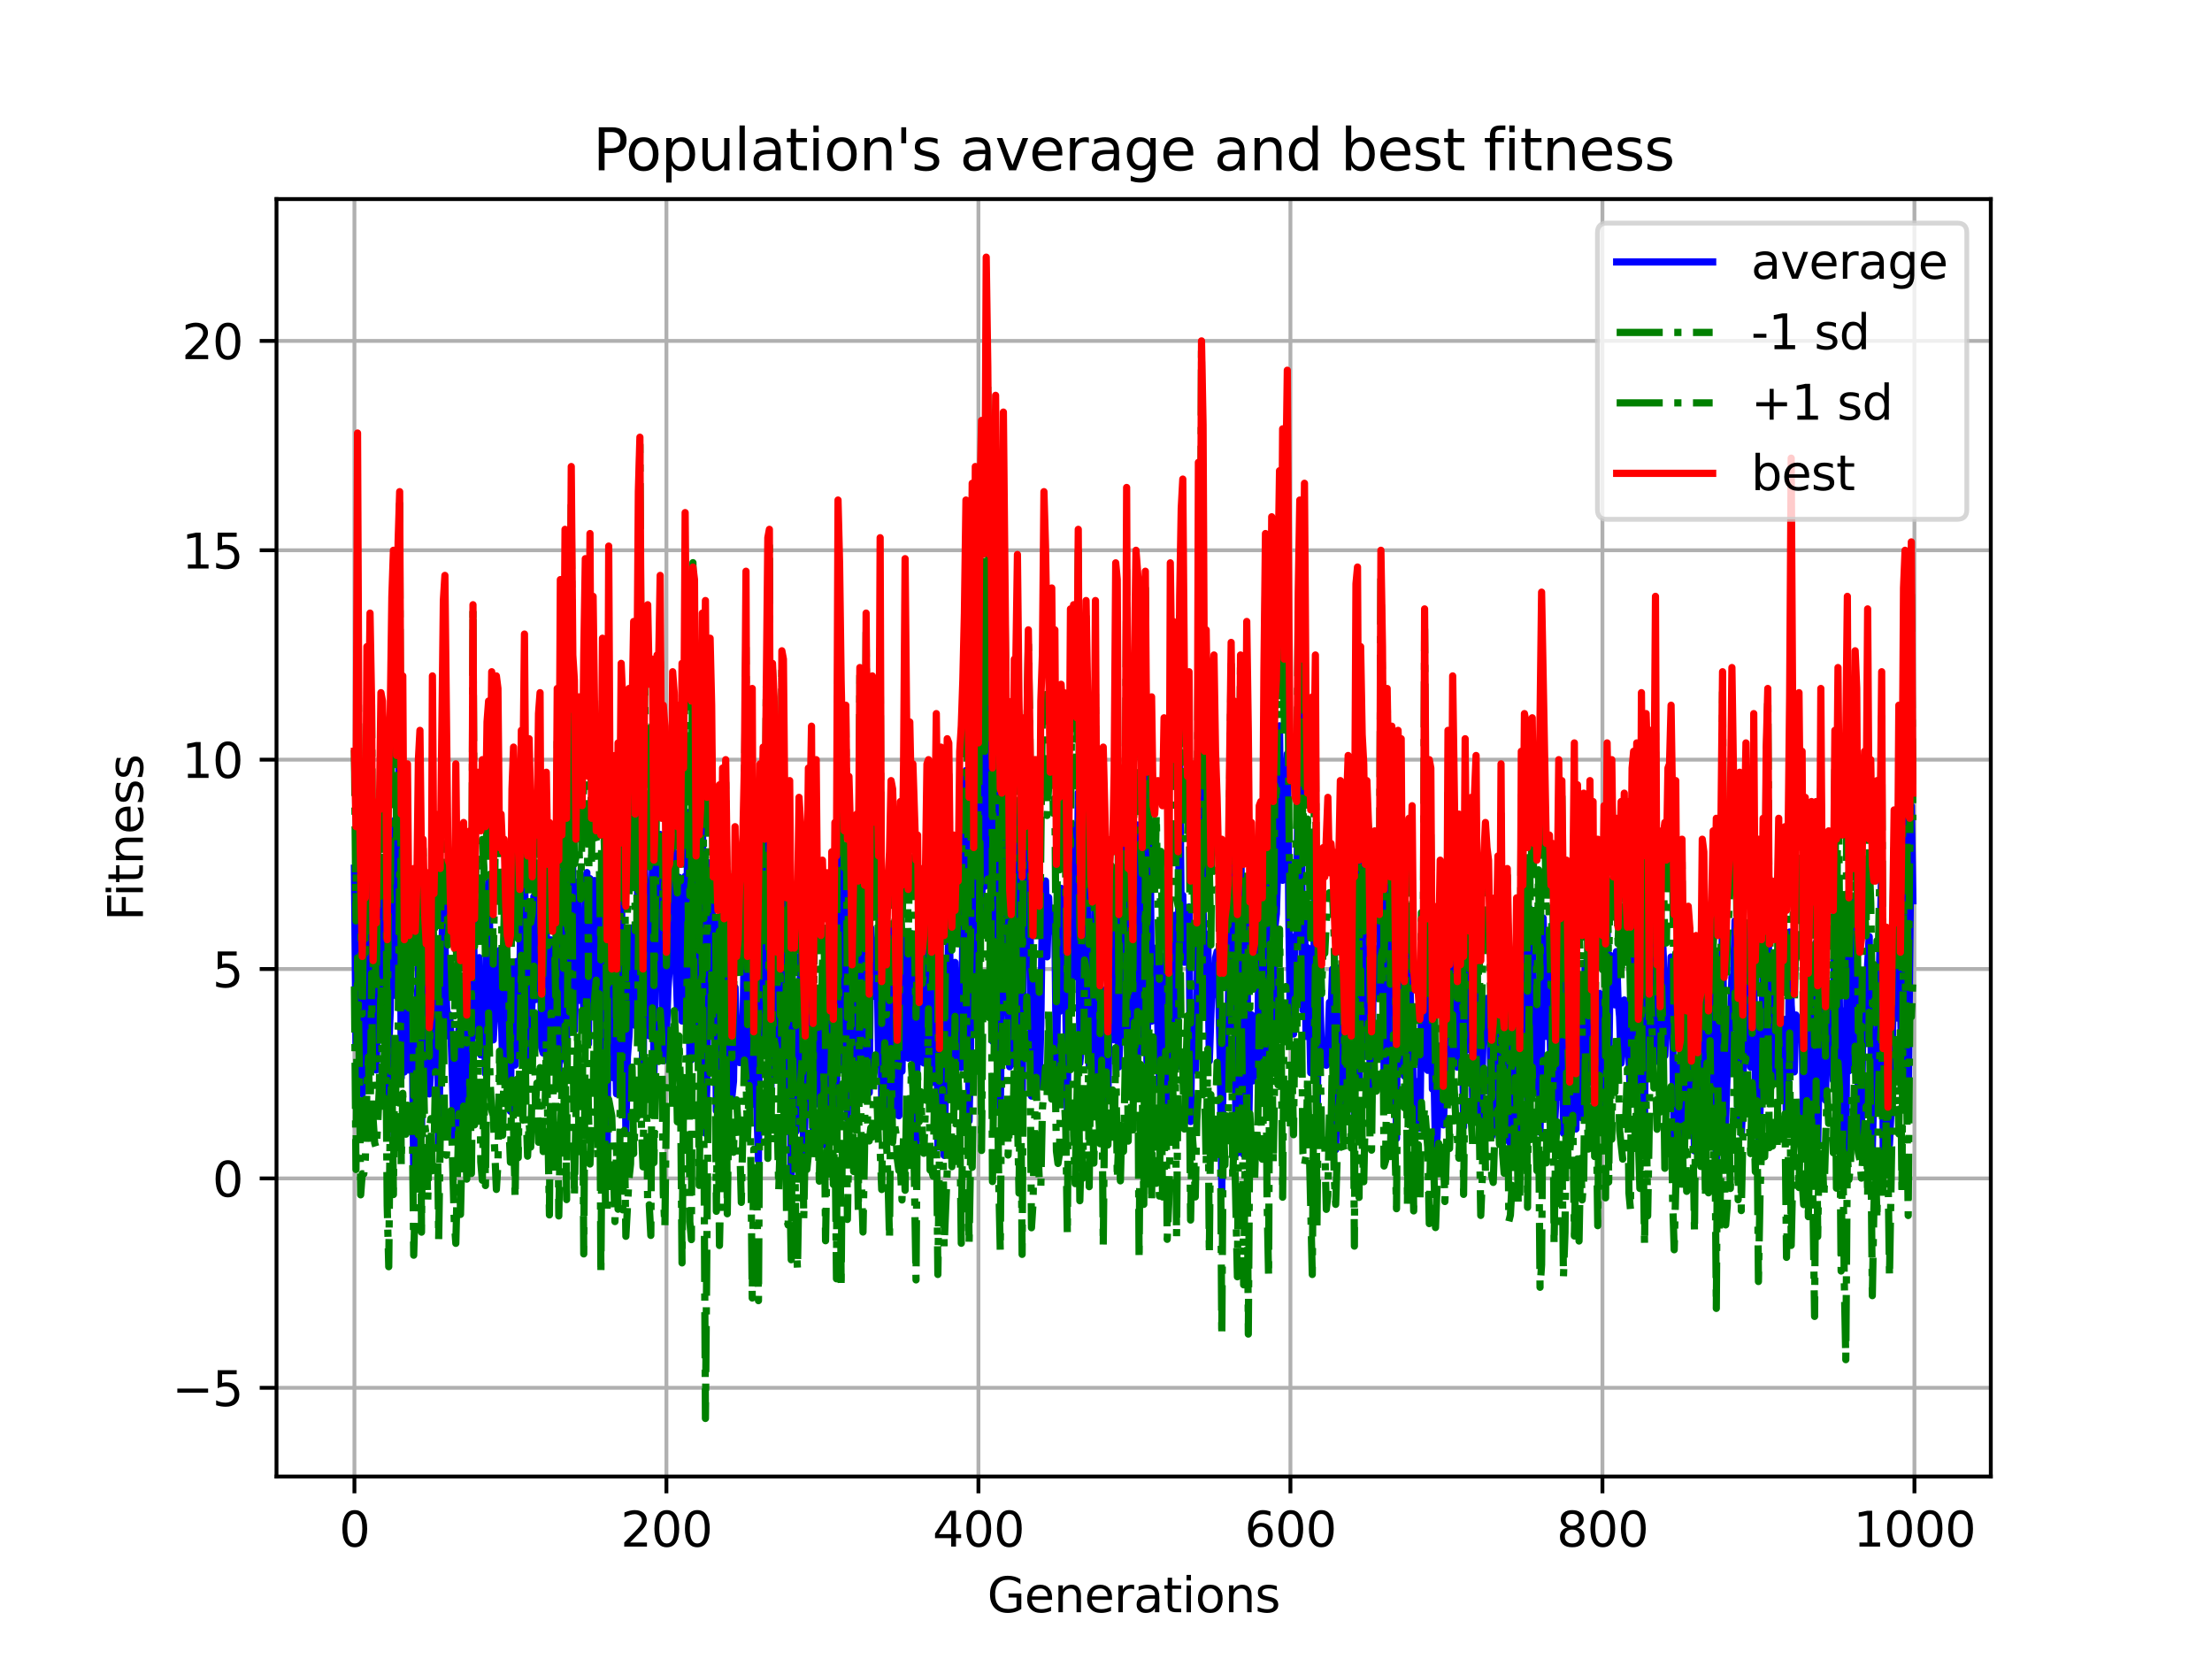 <?xml version="1.0" encoding="utf-8" standalone="no"?>
<!DOCTYPE svg PUBLIC "-//W3C//DTD SVG 1.1//EN"
  "http://www.w3.org/Graphics/SVG/1.1/DTD/svg11.dtd">
<svg xmlns:xlink="http://www.w3.org/1999/xlink" width="460.8pt" height="345.6pt" viewBox="0 0 460.8 345.6" xmlns="http://www.w3.org/2000/svg" version="1.1">
 <defs>
  <style type="text/css">*{stroke-linejoin: round; stroke-linecap: butt}</style>
 </defs>
 <g id="figure_1">
  <g id="patch_1">
   <path d="M 0 345.6 
L 460.8 345.6 
L 460.8 0 
L 0 0 
z
" style="fill: #ffffff"/>
  </g>
  <g id="axes_1">
   <g id="patch_2">
    <path d="M 57.6 307.584 
L 414.72 307.584 
L 414.72 41.472 
L 57.6 41.472 
z
" style="fill: #ffffff"/>
   </g>
   <g id="matplotlib.axis_1">
    <g id="xtick_1">
     <g id="line2d_1">
      <path d="M 73.833 307.584 
L 73.833 41.472 
" clip-path="url(#pcc5e5c10d5)" style="fill: none; stroke: #b0b0b0; stroke-width: 0.8; stroke-linecap: square"/>
     </g>
     <g id="line2d_2">
      <defs>
       <path id="me43a25e3b2" d="M 0 0 
L 0 3.5 
" style="stroke: #000000; stroke-width: 0.8"/>
      </defs>
      <g>
       <use xlink:href="#me43a25e3b2" x="73.833" y="307.584" style="stroke: #000000; stroke-width: 0.8"/>
      </g>
     </g>
     <g id="text_1">
      <!-- 0 -->
      <g transform="translate(70.651 322.182) scale(0.1 -0.1)">
       <defs>
        <path id="DejaVuSans-30" d="M 2034 4250 
Q 1547 4250 1301 3770 
Q 1056 3291 1056 2328 
Q 1056 1369 1301 889 
Q 1547 409 2034 409 
Q 2525 409 2770 889 
Q 3016 1369 3016 2328 
Q 3016 3291 2770 3770 
Q 2525 4250 2034 4250 
z
M 2034 4750 
Q 2819 4750 3233 4129 
Q 3647 3509 3647 2328 
Q 3647 1150 3233 529 
Q 2819 -91 2034 -91 
Q 1250 -91 836 529 
Q 422 1150 422 2328 
Q 422 3509 836 4129 
Q 1250 4750 2034 4750 
z
" transform="scale(0.016)"/>
       </defs>
       <use xlink:href="#DejaVuSans-30"/>
      </g>
     </g>
    </g>
    <g id="xtick_2">
     <g id="line2d_3">
      <path d="M 138.829 307.584 
L 138.829 41.472 
" clip-path="url(#pcc5e5c10d5)" style="fill: none; stroke: #b0b0b0; stroke-width: 0.8; stroke-linecap: square"/>
     </g>
     <g id="line2d_4">
      <g>
       <use xlink:href="#me43a25e3b2" x="138.829" y="307.584" style="stroke: #000000; stroke-width: 0.8"/>
      </g>
     </g>
     <g id="text_2">
      <!-- 200 -->
      <g transform="translate(129.285 322.182) scale(0.1 -0.1)">
       <defs>
        <path id="DejaVuSans-32" d="M 1228 531 
L 3431 531 
L 3431 0 
L 469 0 
L 469 531 
Q 828 903 1448 1529 
Q 2069 2156 2228 2338 
Q 2531 2678 2651 2914 
Q 2772 3150 2772 3378 
Q 2772 3750 2511 3984 
Q 2250 4219 1831 4219 
Q 1534 4219 1204 4116 
Q 875 4013 500 3803 
L 500 4441 
Q 881 4594 1212 4672 
Q 1544 4750 1819 4750 
Q 2544 4750 2975 4387 
Q 3406 4025 3406 3419 
Q 3406 3131 3298 2873 
Q 3191 2616 2906 2266 
Q 2828 2175 2409 1742 
Q 1991 1309 1228 531 
z
" transform="scale(0.016)"/>
       </defs>
       <use xlink:href="#DejaVuSans-32"/>
       <use xlink:href="#DejaVuSans-30" x="63.623"/>
       <use xlink:href="#DejaVuSans-30" x="127.246"/>
      </g>
     </g>
    </g>
    <g id="xtick_3">
     <g id="line2d_5">
      <path d="M 203.825 307.584 
L 203.825 41.472 
" clip-path="url(#pcc5e5c10d5)" style="fill: none; stroke: #b0b0b0; stroke-width: 0.8; stroke-linecap: square"/>
     </g>
     <g id="line2d_6">
      <g>
       <use xlink:href="#me43a25e3b2" x="203.825" y="307.584" style="stroke: #000000; stroke-width: 0.8"/>
      </g>
     </g>
     <g id="text_3">
      <!-- 400 -->
      <g transform="translate(194.281 322.182) scale(0.1 -0.1)">
       <defs>
        <path id="DejaVuSans-34" d="M 2419 4116 
L 825 1625 
L 2419 1625 
L 2419 4116 
z
M 2253 4666 
L 3047 4666 
L 3047 1625 
L 3713 1625 
L 3713 1100 
L 3047 1100 
L 3047 0 
L 2419 0 
L 2419 1100 
L 313 1100 
L 313 1709 
L 2253 4666 
z
" transform="scale(0.016)"/>
       </defs>
       <use xlink:href="#DejaVuSans-34"/>
       <use xlink:href="#DejaVuSans-30" x="63.623"/>
       <use xlink:href="#DejaVuSans-30" x="127.246"/>
      </g>
     </g>
    </g>
    <g id="xtick_4">
     <g id="line2d_7">
      <path d="M 268.82 307.584 
L 268.82 41.472 
" clip-path="url(#pcc5e5c10d5)" style="fill: none; stroke: #b0b0b0; stroke-width: 0.8; stroke-linecap: square"/>
     </g>
     <g id="line2d_8">
      <g>
       <use xlink:href="#me43a25e3b2" x="268.82" y="307.584" style="stroke: #000000; stroke-width: 0.8"/>
      </g>
     </g>
     <g id="text_4">
      <!-- 600 -->
      <g transform="translate(259.277 322.182) scale(0.1 -0.1)">
       <defs>
        <path id="DejaVuSans-36" d="M 2113 2584 
Q 1688 2584 1439 2293 
Q 1191 2003 1191 1497 
Q 1191 994 1439 701 
Q 1688 409 2113 409 
Q 2538 409 2786 701 
Q 3034 994 3034 1497 
Q 3034 2003 2786 2293 
Q 2538 2584 2113 2584 
z
M 3366 4563 
L 3366 3988 
Q 3128 4100 2886 4159 
Q 2644 4219 2406 4219 
Q 1781 4219 1451 3797 
Q 1122 3375 1075 2522 
Q 1259 2794 1537 2939 
Q 1816 3084 2150 3084 
Q 2853 3084 3261 2657 
Q 3669 2231 3669 1497 
Q 3669 778 3244 343 
Q 2819 -91 2113 -91 
Q 1303 -91 875 529 
Q 447 1150 447 2328 
Q 447 3434 972 4092 
Q 1497 4750 2381 4750 
Q 2619 4750 2861 4703 
Q 3103 4656 3366 4563 
z
" transform="scale(0.016)"/>
       </defs>
       <use xlink:href="#DejaVuSans-36"/>
       <use xlink:href="#DejaVuSans-30" x="63.623"/>
       <use xlink:href="#DejaVuSans-30" x="127.246"/>
      </g>
     </g>
    </g>
    <g id="xtick_5">
     <g id="line2d_9">
      <path d="M 333.816 307.584 
L 333.816 41.472 
" clip-path="url(#pcc5e5c10d5)" style="fill: none; stroke: #b0b0b0; stroke-width: 0.8; stroke-linecap: square"/>
     </g>
     <g id="line2d_10">
      <g>
       <use xlink:href="#me43a25e3b2" x="333.816" y="307.584" style="stroke: #000000; stroke-width: 0.8"/>
      </g>
     </g>
     <g id="text_5">
      <!-- 800 -->
      <g transform="translate(324.273 322.182) scale(0.1 -0.1)">
       <defs>
        <path id="DejaVuSans-38" d="M 2034 2216 
Q 1584 2216 1326 1975 
Q 1069 1734 1069 1313 
Q 1069 891 1326 650 
Q 1584 409 2034 409 
Q 2484 409 2743 651 
Q 3003 894 3003 1313 
Q 3003 1734 2745 1975 
Q 2488 2216 2034 2216 
z
M 1403 2484 
Q 997 2584 770 2862 
Q 544 3141 544 3541 
Q 544 4100 942 4425 
Q 1341 4750 2034 4750 
Q 2731 4750 3128 4425 
Q 3525 4100 3525 3541 
Q 3525 3141 3298 2862 
Q 3072 2584 2669 2484 
Q 3125 2378 3379 2068 
Q 3634 1759 3634 1313 
Q 3634 634 3220 271 
Q 2806 -91 2034 -91 
Q 1263 -91 848 271 
Q 434 634 434 1313 
Q 434 1759 690 2068 
Q 947 2378 1403 2484 
z
M 1172 3481 
Q 1172 3119 1398 2916 
Q 1625 2713 2034 2713 
Q 2441 2713 2670 2916 
Q 2900 3119 2900 3481 
Q 2900 3844 2670 4047 
Q 2441 4250 2034 4250 
Q 1625 4250 1398 4047 
Q 1172 3844 1172 3481 
z
" transform="scale(0.016)"/>
       </defs>
       <use xlink:href="#DejaVuSans-38"/>
       <use xlink:href="#DejaVuSans-30" x="63.623"/>
       <use xlink:href="#DejaVuSans-30" x="127.246"/>
      </g>
     </g>
    </g>
    <g id="xtick_6">
     <g id="line2d_11">
      <path d="M 398.812 307.584 
L 398.812 41.472 
" clip-path="url(#pcc5e5c10d5)" style="fill: none; stroke: #b0b0b0; stroke-width: 0.8; stroke-linecap: square"/>
     </g>
     <g id="line2d_12">
      <g>
       <use xlink:href="#me43a25e3b2" x="398.812" y="307.584" style="stroke: #000000; stroke-width: 0.8"/>
      </g>
     </g>
     <g id="text_6">
      <!-- 1000 -->
      <g transform="translate(386.087 322.182) scale(0.1 -0.1)">
       <defs>
        <path id="DejaVuSans-31" d="M 794 531 
L 1825 531 
L 1825 4091 
L 703 3866 
L 703 4441 
L 1819 4666 
L 2450 4666 
L 2450 531 
L 3481 531 
L 3481 0 
L 794 0 
L 794 531 
z
" transform="scale(0.016)"/>
       </defs>
       <use xlink:href="#DejaVuSans-31"/>
       <use xlink:href="#DejaVuSans-30" x="63.623"/>
       <use xlink:href="#DejaVuSans-30" x="127.246"/>
       <use xlink:href="#DejaVuSans-30" x="190.869"/>
      </g>
     </g>
    </g>
    <g id="text_7">
     <!-- Generations -->
     <g transform="translate(205.662 335.861) scale(0.1 -0.1)">
      <defs>
       <path id="DejaVuSans-47" d="M 3809 666 
L 3809 1919 
L 2778 1919 
L 2778 2438 
L 4434 2438 
L 4434 434 
Q 4069 175 3628 42 
Q 3188 -91 2688 -91 
Q 1594 -91 976 548 
Q 359 1188 359 2328 
Q 359 3472 976 4111 
Q 1594 4750 2688 4750 
Q 3144 4750 3555 4637 
Q 3966 4525 4313 4306 
L 4313 3634 
Q 3963 3931 3569 4081 
Q 3175 4231 2741 4231 
Q 1884 4231 1454 3753 
Q 1025 3275 1025 2328 
Q 1025 1384 1454 906 
Q 1884 428 2741 428 
Q 3075 428 3337 486 
Q 3600 544 3809 666 
z
" transform="scale(0.016)"/>
       <path id="DejaVuSans-65" d="M 3597 1894 
L 3597 1613 
L 953 1613 
Q 991 1019 1311 708 
Q 1631 397 2203 397 
Q 2534 397 2845 478 
Q 3156 559 3463 722 
L 3463 178 
Q 3153 47 2828 -22 
Q 2503 -91 2169 -91 
Q 1331 -91 842 396 
Q 353 884 353 1716 
Q 353 2575 817 3079 
Q 1281 3584 2069 3584 
Q 2775 3584 3186 3129 
Q 3597 2675 3597 1894 
z
M 3022 2063 
Q 3016 2534 2758 2815 
Q 2500 3097 2075 3097 
Q 1594 3097 1305 2825 
Q 1016 2553 972 2059 
L 3022 2063 
z
" transform="scale(0.016)"/>
       <path id="DejaVuSans-6e" d="M 3513 2113 
L 3513 0 
L 2938 0 
L 2938 2094 
Q 2938 2591 2744 2837 
Q 2550 3084 2163 3084 
Q 1697 3084 1428 2787 
Q 1159 2491 1159 1978 
L 1159 0 
L 581 0 
L 581 3500 
L 1159 3500 
L 1159 2956 
Q 1366 3272 1645 3428 
Q 1925 3584 2291 3584 
Q 2894 3584 3203 3211 
Q 3513 2838 3513 2113 
z
" transform="scale(0.016)"/>
       <path id="DejaVuSans-72" d="M 2631 2963 
Q 2534 3019 2420 3045 
Q 2306 3072 2169 3072 
Q 1681 3072 1420 2755 
Q 1159 2438 1159 1844 
L 1159 0 
L 581 0 
L 581 3500 
L 1159 3500 
L 1159 2956 
Q 1341 3275 1631 3429 
Q 1922 3584 2338 3584 
Q 2397 3584 2469 3576 
Q 2541 3569 2628 3553 
L 2631 2963 
z
" transform="scale(0.016)"/>
       <path id="DejaVuSans-61" d="M 2194 1759 
Q 1497 1759 1228 1600 
Q 959 1441 959 1056 
Q 959 750 1161 570 
Q 1363 391 1709 391 
Q 2188 391 2477 730 
Q 2766 1069 2766 1631 
L 2766 1759 
L 2194 1759 
z
M 3341 1997 
L 3341 0 
L 2766 0 
L 2766 531 
Q 2569 213 2275 61 
Q 1981 -91 1556 -91 
Q 1019 -91 701 211 
Q 384 513 384 1019 
Q 384 1609 779 1909 
Q 1175 2209 1959 2209 
L 2766 2209 
L 2766 2266 
Q 2766 2663 2505 2880 
Q 2244 3097 1772 3097 
Q 1472 3097 1187 3025 
Q 903 2953 641 2809 
L 641 3341 
Q 956 3463 1253 3523 
Q 1550 3584 1831 3584 
Q 2591 3584 2966 3190 
Q 3341 2797 3341 1997 
z
" transform="scale(0.016)"/>
       <path id="DejaVuSans-74" d="M 1172 4494 
L 1172 3500 
L 2356 3500 
L 2356 3053 
L 1172 3053 
L 1172 1153 
Q 1172 725 1289 603 
Q 1406 481 1766 481 
L 2356 481 
L 2356 0 
L 1766 0 
Q 1100 0 847 248 
Q 594 497 594 1153 
L 594 3053 
L 172 3053 
L 172 3500 
L 594 3500 
L 594 4494 
L 1172 4494 
z
" transform="scale(0.016)"/>
       <path id="DejaVuSans-69" d="M 603 3500 
L 1178 3500 
L 1178 0 
L 603 0 
L 603 3500 
z
M 603 4863 
L 1178 4863 
L 1178 4134 
L 603 4134 
L 603 4863 
z
" transform="scale(0.016)"/>
       <path id="DejaVuSans-6f" d="M 1959 3097 
Q 1497 3097 1228 2736 
Q 959 2375 959 1747 
Q 959 1119 1226 758 
Q 1494 397 1959 397 
Q 2419 397 2687 759 
Q 2956 1122 2956 1747 
Q 2956 2369 2687 2733 
Q 2419 3097 1959 3097 
z
M 1959 3584 
Q 2709 3584 3137 3096 
Q 3566 2609 3566 1747 
Q 3566 888 3137 398 
Q 2709 -91 1959 -91 
Q 1206 -91 779 398 
Q 353 888 353 1747 
Q 353 2609 779 3096 
Q 1206 3584 1959 3584 
z
" transform="scale(0.016)"/>
       <path id="DejaVuSans-73" d="M 2834 3397 
L 2834 2853 
Q 2591 2978 2328 3040 
Q 2066 3103 1784 3103 
Q 1356 3103 1142 2972 
Q 928 2841 928 2578 
Q 928 2378 1081 2264 
Q 1234 2150 1697 2047 
L 1894 2003 
Q 2506 1872 2764 1633 
Q 3022 1394 3022 966 
Q 3022 478 2636 193 
Q 2250 -91 1575 -91 
Q 1294 -91 989 -36 
Q 684 19 347 128 
L 347 722 
Q 666 556 975 473 
Q 1284 391 1588 391 
Q 1994 391 2212 530 
Q 2431 669 2431 922 
Q 2431 1156 2273 1281 
Q 2116 1406 1581 1522 
L 1381 1569 
Q 847 1681 609 1914 
Q 372 2147 372 2553 
Q 372 3047 722 3315 
Q 1072 3584 1716 3584 
Q 2034 3584 2315 3537 
Q 2597 3491 2834 3397 
z
" transform="scale(0.016)"/>
      </defs>
      <use xlink:href="#DejaVuSans-47"/>
      <use xlink:href="#DejaVuSans-65" x="77.49"/>
      <use xlink:href="#DejaVuSans-6e" x="139.014"/>
      <use xlink:href="#DejaVuSans-65" x="202.393"/>
      <use xlink:href="#DejaVuSans-72" x="263.916"/>
      <use xlink:href="#DejaVuSans-61" x="305.029"/>
      <use xlink:href="#DejaVuSans-74" x="366.309"/>
      <use xlink:href="#DejaVuSans-69" x="405.518"/>
      <use xlink:href="#DejaVuSans-6f" x="433.301"/>
      <use xlink:href="#DejaVuSans-6e" x="494.482"/>
      <use xlink:href="#DejaVuSans-73" x="557.861"/>
     </g>
    </g>
   </g>
   <g id="matplotlib.axis_2">
    <g id="ytick_1">
     <g id="line2d_13">
      <path d="M 57.6 289.104 
L 414.72 289.104 
" clip-path="url(#pcc5e5c10d5)" style="fill: none; stroke: #b0b0b0; stroke-width: 0.8; stroke-linecap: square"/>
     </g>
     <g id="line2d_14">
      <defs>
       <path id="m7f9ed993ac" d="M 0 0 
L -3.5 0 
" style="stroke: #000000; stroke-width: 0.8"/>
      </defs>
      <g>
       <use xlink:href="#m7f9ed993ac" x="57.6" y="289.104" style="stroke: #000000; stroke-width: 0.8"/>
      </g>
     </g>
     <g id="text_8">
      <!-- −5 -->
      <g transform="translate(35.858 292.903) scale(0.1 -0.1)">
       <defs>
        <path id="DejaVuSans-2212" d="M 678 2272 
L 4684 2272 
L 4684 1741 
L 678 1741 
L 678 2272 
z
" transform="scale(0.016)"/>
        <path id="DejaVuSans-35" d="M 691 4666 
L 3169 4666 
L 3169 4134 
L 1269 4134 
L 1269 2991 
Q 1406 3038 1543 3061 
Q 1681 3084 1819 3084 
Q 2600 3084 3056 2656 
Q 3513 2228 3513 1497 
Q 3513 744 3044 326 
Q 2575 -91 1722 -91 
Q 1428 -91 1123 -41 
Q 819 9 494 109 
L 494 744 
Q 775 591 1075 516 
Q 1375 441 1709 441 
Q 2250 441 2565 725 
Q 2881 1009 2881 1497 
Q 2881 1984 2565 2268 
Q 2250 2553 1709 2553 
Q 1456 2553 1204 2497 
Q 953 2441 691 2322 
L 691 4666 
z
" transform="scale(0.016)"/>
       </defs>
       <use xlink:href="#DejaVuSans-2212"/>
       <use xlink:href="#DejaVuSans-35" x="83.789"/>
      </g>
     </g>
    </g>
    <g id="ytick_2">
     <g id="line2d_15">
      <path d="M 57.6 245.486 
L 414.72 245.486 
" clip-path="url(#pcc5e5c10d5)" style="fill: none; stroke: #b0b0b0; stroke-width: 0.8; stroke-linecap: square"/>
     </g>
     <g id="line2d_16">
      <g>
       <use xlink:href="#m7f9ed993ac" x="57.6" y="245.486" style="stroke: #000000; stroke-width: 0.8"/>
      </g>
     </g>
     <g id="text_9">
      <!-- 0 -->
      <g transform="translate(44.237 249.285) scale(0.1 -0.1)">
       <use xlink:href="#DejaVuSans-30"/>
      </g>
     </g>
    </g>
    <g id="ytick_3">
     <g id="line2d_17">
      <path d="M 57.6 201.868 
L 414.72 201.868 
" clip-path="url(#pcc5e5c10d5)" style="fill: none; stroke: #b0b0b0; stroke-width: 0.8; stroke-linecap: square"/>
     </g>
     <g id="line2d_18">
      <g>
       <use xlink:href="#m7f9ed993ac" x="57.6" y="201.868" style="stroke: #000000; stroke-width: 0.8"/>
      </g>
     </g>
     <g id="text_10">
      <!-- 5 -->
      <g transform="translate(44.237 205.667) scale(0.1 -0.1)">
       <use xlink:href="#DejaVuSans-35"/>
      </g>
     </g>
    </g>
    <g id="ytick_4">
     <g id="line2d_19">
      <path d="M 57.6 158.251 
L 414.72 158.251 
" clip-path="url(#pcc5e5c10d5)" style="fill: none; stroke: #b0b0b0; stroke-width: 0.8; stroke-linecap: square"/>
     </g>
     <g id="line2d_20">
      <g>
       <use xlink:href="#m7f9ed993ac" x="57.6" y="158.251" style="stroke: #000000; stroke-width: 0.8"/>
      </g>
     </g>
     <g id="text_11">
      <!-- 10 -->
      <g transform="translate(37.875 162.05) scale(0.1 -0.1)">
       <use xlink:href="#DejaVuSans-31"/>
       <use xlink:href="#DejaVuSans-30" x="63.623"/>
      </g>
     </g>
    </g>
    <g id="ytick_5">
     <g id="line2d_21">
      <path d="M 57.6 114.633 
L 414.72 114.633 
" clip-path="url(#pcc5e5c10d5)" style="fill: none; stroke: #b0b0b0; stroke-width: 0.8; stroke-linecap: square"/>
     </g>
     <g id="line2d_22">
      <g>
       <use xlink:href="#m7f9ed993ac" x="57.6" y="114.633" style="stroke: #000000; stroke-width: 0.8"/>
      </g>
     </g>
     <g id="text_12">
      <!-- 15 -->
      <g transform="translate(37.875 118.432) scale(0.1 -0.1)">
       <use xlink:href="#DejaVuSans-31"/>
       <use xlink:href="#DejaVuSans-35" x="63.623"/>
      </g>
     </g>
    </g>
    <g id="ytick_6">
     <g id="line2d_23">
      <path d="M 57.6 71.015 
L 414.72 71.015 
" clip-path="url(#pcc5e5c10d5)" style="fill: none; stroke: #b0b0b0; stroke-width: 0.8; stroke-linecap: square"/>
     </g>
     <g id="line2d_24">
      <g>
       <use xlink:href="#m7f9ed993ac" x="57.6" y="71.015" style="stroke: #000000; stroke-width: 0.8"/>
      </g>
     </g>
     <g id="text_13">
      <!-- 20 -->
      <g transform="translate(37.875 74.814) scale(0.1 -0.1)">
       <use xlink:href="#DejaVuSans-32"/>
       <use xlink:href="#DejaVuSans-30" x="63.623"/>
      </g>
     </g>
    </g>
    <g id="text_14">
     <!-- Fitness -->
     <g transform="translate(29.778 191.845) rotate(-90) scale(0.1 -0.1)">
      <defs>
       <path id="DejaVuSans-46" d="M 628 4666 
L 3309 4666 
L 3309 4134 
L 1259 4134 
L 1259 2759 
L 3109 2759 
L 3109 2228 
L 1259 2228 
L 1259 0 
L 628 0 
L 628 4666 
z
" transform="scale(0.016)"/>
      </defs>
      <use xlink:href="#DejaVuSans-46"/>
      <use xlink:href="#DejaVuSans-69" x="50.27"/>
      <use xlink:href="#DejaVuSans-74" x="78.053"/>
      <use xlink:href="#DejaVuSans-6e" x="117.262"/>
      <use xlink:href="#DejaVuSans-65" x="180.641"/>
      <use xlink:href="#DejaVuSans-73" x="242.164"/>
      <use xlink:href="#DejaVuSans-73" x="294.264"/>
     </g>
    </g>
   </g>
   <g id="line2d_25">
    <path d="M 73.833 180.859 
L 74.158 217.74 
L 74.483 162.503 
L 75.133 217.983 
L 75.458 227.881 
L 75.783 216.977 
L 76.108 219.994 
L 76.433 195.931 
L 76.758 201.153 
L 77.083 197.821 
L 77.408 174.801 
L 77.732 217.365 
L 78.057 216.928 
L 78.382 222.902 
L 78.707 205.588 
L 79.032 206.606 
L 79.357 182.931 
L 79.682 205.636 
L 80.007 191.848 
L 80.332 188.989 
L 80.657 236.968 
L 80.982 218.552 
L 81.307 210.253 
L 81.632 178.714 
L 81.957 204.764 
L 82.282 170.803 
L 82.607 207.478 
L 83.257 143.481 
L 83.582 224.513 
L 83.907 194.744 
L 84.232 223.314 
L 84.557 210.786 
L 84.882 206.812 
L 85.207 222.902 
L 85.532 221.205 
L 85.857 211.706 
L 86.182 244.88 
L 86.507 233.443 
L 86.832 208.484 
L 87.157 204.413 
L 87.482 179.89 
L 87.807 236.653 
L 88.132 198.258 
L 88.457 218.322 
L 88.782 218.152 
L 89.107 221.169 
L 89.432 227.881 
L 89.757 221.872 
L 90.082 212.603 
L 90.407 220.83 
L 90.732 196.852 
L 91.057 206.896 
L 91.382 238.095 
L 92.357 181.877 
L 93.007 209.259 
L 93.331 215.802 
L 93.656 211.428 
L 93.981 216.25 
L 94.631 237.417 
L 94.956 225.749 
L 95.281 227.045 
L 95.606 214.457 
L 95.931 235.684 
L 96.256 214.299 
L 96.581 204.861 
L 97.231 231.456 
L 97.556 210.858 
L 97.881 202.426 
L 98.206 229.856 
L 98.531 171.493 
L 98.856 215.741 
L 99.181 203.625 
L 99.506 206.06 
L 99.831 199.493 
L 100.156 219.764 
L 100.806 203.904 
L 101.131 223.653 
L 101.456 191.739 
L 101.781 183.706 
L 102.106 198.076 
L 102.431 203.528 
L 102.756 216.626 
L 103.081 210.81 
L 103.406 200.354 
L 103.731 204.861 
L 104.056 197.991 
L 104.706 221.121 
L 105.031 205.733 
L 105.356 210.81 
L 105.681 213.827 
L 106.331 231.504 
L 106.656 201.602 
L 106.981 201.88 
L 107.306 221.884 
L 107.631 200.305 
L 107.956 218.382 
L 108.281 205.394 
L 108.606 179.72 
L 108.931 202.522 
L 109.255 180.471 
L 109.905 222.732 
L 110.23 198.294 
L 110.555 215.571 
L 110.88 207.732 
L 111.205 186.76 
L 111.53 208.241 
L 111.855 203.201 
L 112.18 204.897 
L 112.505 193.823 
L 112.83 218.225 
L 113.155 219.376 
L 113.48 213.209 
L 113.805 193.605 
L 114.13 217.292 
L 114.455 222.017 
L 114.78 195.786 
L 115.105 203.819 
L 115.43 218.298 
L 115.755 219.4 
L 116.08 180.035 
L 116.405 225.991 
L 116.73 200.778 
L 117.38 220.503 
L 117.705 181.065 
L 118.03 221.29 
L 118.355 153.659 
L 118.68 194.066 
L 119.005 133.546 
L 119.33 185.548 
L 119.655 214.651 
L 119.98 203.964 
L 120.305 183.706 
L 120.63 208.399 
L 120.955 206.908 
L 121.28 190.576 
L 121.605 212.615 
L 121.93 184.688 
L 122.255 181.768 
L 122.58 217.474 
L 122.905 183.04 
L 123.23 206.581 
L 123.555 185.269 
L 123.88 183.428 
L 124.205 189.631 
L 124.53 208.714 
L 124.855 193.641 
L 125.179 232.728 
L 125.504 182.701 
L 125.829 197.022 
L 126.479 238.483 
L 126.804 192.951 
L 127.129 212.676 
L 127.779 224.537 
L 128.104 213.172 
L 128.429 227.869 
L 128.754 224.392 
L 129.079 223.047 
L 129.404 176.982 
L 129.729 219.424 
L 130.054 199.154 
L 130.379 235.975 
L 130.704 220.188 
L 131.029 215.911 
L 132.004 193.12 
L 132.329 213.609 
L 132.654 213.221 
L 132.979 160.383 
L 133.304 128.36 
L 133.629 199.336 
L 133.954 231.468 
L 134.279 180.798 
L 134.929 201.662 
L 135.254 215.777 
L 135.579 210.083 
L 135.904 179.878 
L 136.229 223.75 
L 136.879 183.428 
L 137.204 182.907 
L 137.529 173.832 
L 137.854 193.133 
L 138.179 221.012 
L 138.504 218.746 
L 138.829 215.499 
L 139.154 205.83 
L 140.129 192.2 
L 140.454 177.6 
L 140.779 200.002 
L 141.103 209.853 
L 141.428 182.749 
L 141.753 204.691 
L 142.078 212.7 
L 142.403 201.565 
L 142.728 182.543 
L 143.053 188.953 
L 143.378 169.252 
L 143.703 220.551 
L 144.028 220.769 
L 144.353 150.908 
L 144.678 183.634 
L 145.003 202.947 
L 145.328 184.373 
L 145.653 222.478 
L 146.303 165.411 
L 146.628 213.076 
L 146.953 236.072 
L 147.278 225.567 
L 147.603 192.709 
L 148.253 179.49 
L 148.578 205.176 
L 148.903 191.448 
L 149.228 231.383 
L 149.553 209.828 
L 149.878 226.694 
L 150.203 230.668 
L 150.528 191.727 
L 150.853 222.211 
L 151.178 183.028 
L 151.503 221.981 
L 151.828 208.096 
L 152.153 210.967 
L 152.478 228.451 
L 152.803 225.252 
L 153.128 205.709 
L 153.453 215.923 
L 153.778 218.237 
L 154.103 221.375 
L 154.753 215.911 
L 155.078 194.017 
L 155.403 179.611 
L 155.728 225.301 
L 156.053 202.317 
L 156.378 209.477 
L 156.703 222.732 
L 157.027 230.038 
L 157.352 220.26 
L 158.002 241.803 
L 158.327 190.152 
L 158.652 204.316 
L 158.977 206.484 
L 159.302 217.898 
L 159.627 173.977 
L 159.952 200.051 
L 160.277 146.571 
L 160.602 228.669 
L 160.927 174.959 
L 161.577 192.406 
L 161.902 219.049 
L 162.227 213.936 
L 162.552 224.21 
L 162.877 174.171 
L 163.202 202.304 
L 163.527 193.605 
L 163.852 233.624 
L 164.177 230.511 
L 164.502 209.053 
L 164.827 246.007 
L 165.152 206.836 
L 165.477 219 
L 165.802 235.72 
L 166.127 234.436 
L 166.452 227.312 
L 166.777 198.936 
L 167.102 210.664 
L 167.427 243.196 
L 167.752 229.893 
L 168.077 224.828 
L 168.402 210.059 
L 168.727 203.71 
L 169.052 188.613 
L 169.377 236.205 
L 169.702 208.653 
L 170.027 209.913 
L 170.352 218.273 
L 170.677 230.074 
L 171.002 221.848 
L 171.327 219.994 
L 171.652 207.963 
L 171.977 238.604 
L 172.302 218.734 
L 172.627 227.312 
L 172.951 220.551 
L 173.276 201.287 
L 173.601 235.963 
L 173.926 215.123 
L 174.251 236.35 
L 174.576 164.066 
L 174.901 175.916 
L 175.226 222.865 
L 175.551 195.519 
L 175.876 206.751 
L 176.201 182.41 
L 176.526 233.006 
L 176.851 206.157 
L 177.176 191.788 
L 177.826 227.603 
L 178.151 209.247 
L 178.476 208.217 
L 178.801 225.494 
L 179.126 171.094 
L 179.451 222.187 
L 179.776 212.676 
L 180.101 218.552 
L 180.426 162.588 
L 180.751 210.883 
L 181.076 227.639 
L 181.401 193.314 
L 181.726 198.439 
L 182.051 207.551 
L 182.376 195.98 
L 182.701 197.204 
L 183.026 221.726 
L 183.351 187.353 
L 183.676 230.498 
L 184.001 203.807 
L 184.326 205.709 
L 184.651 224.428 
L 184.976 219.667 
L 185.301 233.237 
L 185.626 193.448 
L 185.951 205.83 
L 186.276 207.526 
L 186.926 232.207 
L 187.251 232.437 
L 187.576 214.82 
L 187.901 223.168 
L 188.226 204.764 
L 188.55 205.37 
L 188.875 194.211 
L 189.2 220.442 
L 189.85 194.502 
L 190.175 210.943 
L 190.5 220.999 
L 190.825 239.27 
L 191.15 209.271 
L 191.475 221.23 
L 191.8 203.564 
L 192.125 220.272 
L 192.45 221.448 
L 192.775 207.769 
L 193.1 202.353 
L 193.425 186.663 
L 193.75 224.077 
L 194.075 225.543 
L 194.4 223.12 
L 194.725 205.576 
L 195.05 195.204 
L 195.375 238.98 
L 195.7 232.74 
L 196.025 205.576 
L 196.35 207.478 
L 196.675 240.688 
L 197 224.864 
L 197.325 218.685 
L 197.65 188.141 
L 198.3 220.491 
L 198.95 200.487 
L 199.275 220.042 
L 199.6 206.182 
L 199.925 212.567 
L 200.25 222.393 
L 200.9 164.006 
L 201.225 160.516 
L 201.875 233.515 
L 202.2 217.728 
L 202.525 187.765 
L 202.85 203.758 
L 203.175 153.016 
L 203.825 203.637 
L 204.15 148.521 
L 204.474 194.659 
L 204.799 163.8 
L 205.124 184.651 
L 205.449 142.475 
L 205.774 131.498 
L 206.099 179.151 
L 206.424 144.572 
L 206.749 216.892 
L 207.074 173.105 
L 207.399 154.797 
L 207.724 194.744 
L 208.049 206.085 
L 208.374 231.831 
L 208.699 205.418 
L 209.024 163.86 
L 209.349 148.727 
L 209.999 204.497 
L 210.324 222.223 
L 210.649 211.864 
L 210.974 221.605 
L 211.299 186.808 
L 211.624 166.998 
L 212.274 204.11 
L 212.599 196.028 
L 212.924 233.806 
L 213.249 191.194 
L 213.574 196.428 
L 213.899 179.769 
L 214.224 176.328 
L 214.549 185.499 
L 214.874 228.342 
L 215.199 227.312 
L 215.524 206.908 
L 215.849 203.674 
L 216.174 218.176 
L 216.499 226.282 
L 216.824 213.512 
L 217.149 188.819 
L 217.799 183.512 
L 218.124 199.324 
L 218.449 186.941 
L 218.774 194.005 
L 219.099 189.898 
L 219.424 193.872 
L 219.749 192.999 
L 220.074 224.234 
L 220.398 200.584 
L 220.723 210.701 
L 221.048 185.051 
L 221.373 195.18 
L 221.698 194.986 
L 222.023 209.586 
L 222.348 231.662 
L 222.673 191.279 
L 222.998 199.469 
L 223.323 171.711 
L 223.973 203.516 
L 224.298 197.797 
L 224.623 165.145 
L 224.948 221.46 
L 225.273 218.079 
L 225.598 217.462 
L 225.923 178.29 
L 226.248 165.254 
L 226.573 182.349 
L 226.898 221.969 
L 227.223 207.454 
L 227.548 211.391 
L 227.873 225.179 
L 228.198 186.093 
L 228.523 206.945 
L 228.848 212.555 
L 229.173 226.791 
L 229.498 208.193 
L 229.823 220.43 
L 230.148 206.194 
L 230.473 206.375 
L 230.798 229.117 
L 231.123 206.133 
L 231.448 205.261 
L 231.773 205.697 
L 232.098 216.626 
L 232.423 183.403 
L 232.748 191.897 
L 233.073 222.26 
L 233.398 212.821 
L 233.723 207.09 
L 234.048 216.856 
L 234.373 201.88 
L 234.698 158.529 
L 235.023 222.272 
L 235.348 200.087 
L 235.998 221.484 
L 236.322 177.285 
L 236.647 191.994 
L 236.972 171.857 
L 237.297 219.34 
L 237.622 198.706 
L 238.272 208.096 
L 238.597 151.817 
L 238.922 221.072 
L 239.247 202.462 
L 239.572 171.13 
L 239.897 212.736 
L 240.222 197.41 
L 240.547 210.761 
L 240.872 208.132 
L 241.197 213.5 
L 241.522 226.585 
L 241.847 199.057 
L 242.172 221.751 
L 242.497 215.232 
L 242.822 200.463 
L 243.147 228.221 
L 243.472 234.691 
L 243.797 203.734 
L 244.122 193.29 
L 244.447 191.315 
L 244.772 190.661 
L 245.097 222.308 
L 245.422 205.491 
L 245.747 157.972 
L 246.072 190.94 
L 246.397 186.493 
L 246.722 200.463 
L 247.047 199.578 
L 247.697 188.928 
L 248.022 233.649 
L 248.347 211.101 
L 248.672 211.755 
L 248.997 222.95 
L 249.322 214.893 
L 249.647 177.467 
L 249.972 180.435 
L 250.297 122.581 
L 250.622 188.335 
L 250.947 207.793 
L 251.272 198.427 
L 251.597 194.611 
L 251.922 221.036 
L 252.571 202.377 
L 252.896 207.187 
L 253.221 199.542 
L 253.546 198.221 
L 253.871 206.618 
L 254.196 220.951 
L 254.521 247.849 
L 254.846 217.934 
L 255.171 224.053 
L 255.496 211.731 
L 255.821 214.869 
L 256.471 168.125 
L 256.796 210.01 
L 257.121 194.332 
L 257.446 232.8 
L 257.771 240.215 
L 258.421 170.573 
L 258.746 197.107 
L 259.071 240.518 
L 259.396 222.877 
L 259.721 187.087 
L 260.046 240.034 
L 260.371 220.999 
L 260.696 211.391 
L 261.021 225.167 
L 261.346 223.386 
L 261.671 219.352 
L 261.996 221.169 
L 262.321 190.612 
L 262.971 225.616 
L 263.621 161.34 
L 263.946 220.987 
L 264.271 213.003 
L 264.596 179.017 
L 264.921 175.48 
L 265.246 221.472 
L 265.571 193.375 
L 265.896 190.358 
L 266.221 179.417 
L 266.546 151.199 
L 266.871 180.592 
L 267.196 183.391 
L 267.521 182.616 
L 267.846 164.502 
L 268.17 157.027 
L 268.495 191.933 
L 268.82 214.542 
L 269.145 200.62 
L 269.47 215.414 
L 269.795 195.047 
L 270.12 197.24 
L 270.445 149.672 
L 270.77 148.109 
L 271.095 169.676 
L 271.42 210.434 
L 271.745 188.916 
L 272.07 215.911 
L 272.395 197.422 
L 272.72 207.32 
L 273.045 223.471 
L 273.37 219.424 
L 273.695 200.366 
L 274.02 174.038 
L 274.345 236.932 
L 274.67 208.035 
L 274.995 207.345 
L 275.32 221.944 
L 275.645 217.231 
L 275.97 218.419 
L 276.295 221.908 
L 276.62 218.322 
L 276.945 208.799 
L 277.27 211.198 
L 277.595 201.892 
L 278.245 239.501 
L 278.57 219.461 
L 279.22 201.553 
L 279.87 224.234 
L 280.195 230.716 
L 280.52 211.004 
L 280.845 182.713 
L 281.17 213.427 
L 281.495 229.699 
L 281.82 189.873 
L 282.145 234.436 
L 282.47 165.993 
L 282.795 177.612 
L 283.12 226.536 
L 283.445 171.312 
L 283.769 207.539 
L 284.094 220.079 
L 284.419 210.107 
L 284.744 196.368 
L 285.069 192.733 
L 285.394 221.302 
L 285.719 229.638 
L 286.044 205.273 
L 286.369 199.687 
L 286.694 207.89 
L 287.019 197.567 
L 287.344 207.854 
L 287.669 159.717 
L 287.994 170.972 
L 288.319 222.696 
L 288.644 211.173 
L 288.969 182.155 
L 289.294 196.21 
L 289.619 222.986 
L 290.269 192.745 
L 290.919 237.174 
L 291.244 182.18 
L 291.569 200.087 
L 291.894 197.482 
L 292.219 214.869 
L 292.544 224.15 
L 292.869 190.382 
L 293.194 226.137 
L 293.519 191.885 
L 293.844 210.362 
L 294.169 211.113 
L 294.494 237.829 
L 294.819 226.015 
L 295.144 229.711 
L 295.469 225.24 
L 295.794 235.054 
L 296.119 209.865 
L 296.444 222.441 
L 296.769 180.859 
L 297.094 210.483 
L 297.419 222.974 
L 297.744 219.315 
L 298.069 204.158 
L 298.394 226.876 
L 298.719 223.205 
L 299.044 239.513 
L 299.369 236.956 
L 299.693 225.337 
L 300.018 220.127 
L 300.343 217.655 
L 300.668 234.339 
L 300.993 226.876 
L 301.318 226.452 
L 301.643 194.562 
L 301.968 228.196 
L 302.618 186.614 
L 303.268 216.747 
L 303.593 222.32 
L 303.918 209.792 
L 304.243 220.345 
L 304.568 207.417 
L 304.893 234.739 
L 305.218 198.403 
L 305.543 205.842 
L 305.868 196.513 
L 306.193 218.685 
L 306.518 210.931 
L 306.843 232.885 
L 307.168 199.687 
L 307.493 196.767 
L 307.818 221.569 
L 308.143 215.632 
L 308.468 236.399 
L 309.118 209.429 
L 309.443 210.919 
L 309.768 207.987 
L 310.093 210.677 
L 310.418 216.359 
L 310.743 236.762 
L 311.068 235.454 
L 311.393 216.928 
L 312.043 209.344 
L 312.368 225.797 
L 312.693 185.669 
L 313.018 229.238 
L 313.343 237.683 
L 313.668 200.887 
L 313.993 199.76 
L 314.318 235.781 
L 314.643 238.289 
L 314.968 234.303 
L 315.293 235.587 
L 315.617 218.431 
L 315.942 212.167 
L 316.267 229.868 
L 316.592 236.496 
L 316.917 190.758 
L 317.242 206.933 
L 317.567 212.118 
L 317.892 197.434 
L 318.217 228.996 
L 318.542 189.159 
L 318.867 216.783 
L 319.192 192.175 
L 319.517 210.798 
L 319.842 209.005 
L 320.167 226.585 
L 320.492 205.103 
L 320.817 235.902 
L 321.142 217.074 
L 321.467 191.23 
L 322.117 215.899 
L 322.442 196.973 
L 323.092 222.405 
L 323.417 194.308 
L 323.742 236.302 
L 324.067 230.208 
L 324.392 214.239 
L 324.717 225.301 
L 325.042 228.572 
L 325.367 201.359 
L 325.692 236.072 
L 326.017 236.217 
L 326.342 205.588 
L 326.667 231.892 
L 326.992 234.424 
L 327.642 217.704 
L 327.967 214.045 
L 328.292 235.199 
L 328.617 212.712 
L 328.942 224.998 
L 329.267 221.835 
L 329.592 232.897 
L 329.917 212.433 
L 330.242 200.548 
L 330.567 207.199 
L 330.892 225.507 
L 331.217 198.258 
L 331.541 221.533 
L 331.866 197.725 
L 332.191 236.859 
L 332.516 208.338 
L 332.841 225.749 
L 333.166 206.921 
L 333.491 207.829 
L 333.816 214.748 
L 334.141 207.078 
L 334.466 234.775 
L 334.791 193.024 
L 335.116 225.458 
L 335.441 198.997 
L 335.766 200.669 
L 336.091 201.505 
L 336.416 209.332 
L 336.741 198.233 
L 337.066 208.265 
L 337.391 211.779 
L 337.716 221.46 
L 338.041 217.934 
L 338.366 208.314 
L 338.691 211.04 
L 339.016 212.312 
L 339.341 219.861 
L 339.666 230.086 
L 339.991 183.488 
L 340.316 187.959 
L 340.641 217.365 
L 340.966 203.407 
L 341.291 227.906 
L 341.616 230.753 
L 341.941 177.055 
L 342.266 215.184 
L 342.591 232.461 
L 342.916 198.742 
L 343.241 221.969 
L 343.566 223.822 
L 343.891 181.853 
L 344.541 212.639 
L 344.866 187.911 
L 345.191 220.987 
L 345.516 204.909 
L 345.841 221.593 
L 346.166 192.091 
L 346.491 198.96 
L 346.816 219.921 
L 347.141 211.815 
L 347.465 208.011 
L 347.79 209.683 
L 348.115 199.36 
L 348.44 213.984 
L 348.765 239.379 
L 349.09 222.417 
L 349.415 221.932 
L 349.74 239.295 
L 350.065 236.92 
L 350.39 206.703 
L 350.715 238.095 
L 351.04 221.193 
L 351.365 235.539 
L 351.69 216.201 
L 352.015 204.425 
L 352.34 226.524 
L 352.665 225.289 
L 352.99 239.743 
L 353.315 211.67 
L 353.64 233.988 
L 353.965 222.635 
L 354.29 227.094 
L 354.615 209.562 
L 354.94 208.12 
L 355.265 231.746 
L 355.59 210.095 
L 355.915 231.649 
L 356.24 202.862 
L 356.565 222.09 
L 356.89 219.618 
L 357.215 210.919 
L 357.54 242.76 
L 357.865 211.912 
L 358.19 234.691 
L 358.515 223.471 
L 358.84 186.65 
L 359.165 232.449 
L 359.49 233.77 
L 360.14 212.118 
L 360.465 214.445 
L 360.79 203.48 
L 361.115 204.4 
L 361.44 191.824 
L 361.765 201.105 
L 362.09 233.988 
L 362.415 190.067 
L 362.74 236.144 
L 363.065 230.244 
L 363.389 205.006 
L 363.714 193.532 
L 364.689 222.308 
L 365.014 220.406 
L 365.339 201.432 
L 365.664 224.864 
L 365.989 210.58 
L 366.314 237.005 
L 366.639 231.746 
L 366.964 220.042 
L 367.289 200.075 
L 367.614 224.768 
L 368.264 176.243 
L 368.589 221.448 
L 368.914 205.842 
L 369.239 217.801 
L 369.564 215.462 
L 369.889 224.889 
L 370.214 223.241 
L 370.539 196.961 
L 370.864 222.223 
L 371.189 212.361 
L 371.514 220.745 
L 371.839 212.361 
L 372.164 235.333 
L 372.489 227.627 
L 372.814 194.15 
L 373.139 209.356 
L 373.464 214.505 
L 373.789 223.289 
L 374.114 211.44 
L 374.439 212.155 
L 374.764 212.252 
L 375.089 216.092 
L 375.414 213.778 
L 375.739 237.09 
L 376.064 213.984 
L 376.389 219.291 
L 376.714 234.727 
L 377.364 209.259 
L 378.014 245.995 
L 378.339 196.355 
L 378.664 238.228 
L 379.313 203.601 
L 379.638 221.508 
L 379.963 228.184 
L 380.288 229.178 
L 380.613 210.374 
L 380.938 213.718 
L 381.263 214.433 
L 381.588 214.069 
L 381.913 225.058 
L 382.238 185.342 
L 382.563 228.487 
L 382.888 187.002 
L 383.538 236.12 
L 383.863 210.592 
L 384.513 245.377 
L 384.838 191.63 
L 385.163 223.083 
L 385.488 216.626 
L 385.813 191.218 
L 386.138 212.882 
L 386.463 186.844 
L 387.113 227.457 
L 387.438 225.083 
L 387.763 236.665 
L 388.088 211.694 
L 388.413 212.785 
L 388.738 212.724 
L 389.063 200.935 
L 389.388 195.095 
L 389.713 211.925 
L 390.038 239.573 
L 390.363 226.379 
L 390.688 227.372 
L 391.013 224.998 
L 391.988 180.762 
L 392.313 239.331 
L 392.638 231.746 
L 392.963 213.73 
L 393.288 237.768 
L 393.613 238.41 
L 393.938 231.383 
L 394.588 198.367 
L 394.912 200.741 
L 395.237 212.082 
L 395.562 205.552 
L 395.887 206.654 
L 396.212 225.725 
L 396.537 163.206 
L 396.862 162.746 
L 397.512 229.832 
L 398.162 167.883 
L 398.487 187.644 
L 398.487 187.644 
" clip-path="url(#pcc5e5c10d5)" style="fill: none; stroke: #0000ff; stroke-width: 1.5; stroke-linecap: square"/>
   </g>
   <g id="line2d_26">
    <path d="M 73.833 205.492 
L 74.158 243.636 
L 74.483 199.527 
L 74.808 218.769 
L 75.133 248.909 
L 75.458 244.499 
L 75.783 244.554 
L 76.108 241.479 
L 76.433 226.864 
L 76.758 220.177 
L 77.083 237.109 
L 77.408 202.796 
L 77.732 233.208 
L 78.057 238.106 
L 78.382 239.19 
L 78.707 233.768 
L 79.032 226.333 
L 79.357 203.599 
L 79.682 231.573 
L 80.332 211.063 
L 80.657 251.105 
L 80.982 263.882 
L 81.307 231.246 
L 81.632 222.422 
L 81.957 248.849 
L 82.282 214.586 
L 82.607 239.088 
L 82.932 215.163 
L 83.257 182 
L 83.582 242.625 
L 83.907 227.748 
L 84.232 235.917 
L 84.557 236.275 
L 84.882 230.233 
L 85.207 235.793 
L 85.532 236.129 
L 85.857 230.31 
L 86.182 261.486 
L 86.507 250.034 
L 86.832 222.863 
L 87.157 236.418 
L 87.482 198.511 
L 87.807 256.682 
L 88.132 219.716 
L 88.457 234.037 
L 88.782 236.646 
L 89.107 250.098 
L 89.432 235.703 
L 89.757 233.039 
L 90.082 243.891 
L 90.407 239.875 
L 90.732 223.243 
L 91.057 230.106 
L 91.382 258.18 
L 91.707 236.69 
L 92.357 211.28 
L 92.682 239.137 
L 93.007 240.665 
L 93.331 234.75 
L 93.656 231.891 
L 93.981 231.36 
L 94.631 254.369 
L 94.956 259.016 
L 95.606 231.975 
L 95.931 252.987 
L 96.256 238.693 
L 96.581 230.411 
L 96.906 235.82 
L 97.231 245.638 
L 97.881 224.161 
L 98.206 244.47 
L 98.531 216.101 
L 98.856 234.339 
L 99.181 228.519 
L 99.506 227.685 
L 99.831 214.405 
L 100.156 242.074 
L 100.481 245.876 
L 100.806 227.069 
L 101.131 246.976 
L 101.456 217.847 
L 101.781 211.005 
L 102.106 225.418 
L 102.431 231.36 
L 102.756 232.415 
L 103.406 247.781 
L 103.731 242.28 
L 104.056 218.968 
L 104.381 233.549 
L 104.706 236.507 
L 105.031 220.966 
L 105.356 231.74 
L 105.681 226.256 
L 106.331 242.12 
L 106.656 224.976 
L 106.981 235.165 
L 107.306 249.523 
L 107.631 224.87 
L 107.956 241.173 
L 108.606 199.011 
L 108.931 233.338 
L 109.255 205.268 
L 109.58 231.055 
L 109.905 240.855 
L 110.23 233.839 
L 110.555 238.96 
L 110.88 225.308 
L 111.205 201.247 
L 111.53 230.397 
L 111.855 225.622 
L 112.18 237.954 
L 112.505 222.406 
L 112.83 226.321 
L 113.155 239.892 
L 113.48 235.241 
L 113.805 216.834 
L 114.455 253.091 
L 114.78 211.026 
L 115.105 215.724 
L 115.43 244.751 
L 115.755 231.332 
L 116.08 206.747 
L 116.405 253.303 
L 116.73 236.289 
L 117.055 227.454 
L 117.38 239.281 
L 117.705 213.648 
L 118.03 249.902 
L 118.355 184.181 
L 118.68 210.841 
L 119.005 163.179 
L 119.655 249.309 
L 120.305 214.834 
L 120.63 239.906 
L 121.28 210.473 
L 121.605 261.215 
L 121.93 213.064 
L 122.255 207.19 
L 122.58 231.529 
L 122.905 242.49 
L 123.23 232.617 
L 123.555 229.929 
L 123.88 207.715 
L 124.205 204.191 
L 124.53 241.315 
L 124.855 207.023 
L 125.179 265.478 
L 125.504 219.341 
L 125.829 220.145 
L 126.154 252.635 
L 126.479 251.912 
L 126.804 229.035 
L 127.454 232.519 
L 128.104 254.479 
L 128.429 239.238 
L 128.754 251.906 
L 129.079 246.695 
L 129.404 194.3 
L 129.729 252.036 
L 130.054 235.47 
L 130.379 257.546 
L 131.029 245.609 
L 131.354 242.492 
L 131.679 222.289 
L 132.004 240.326 
L 132.329 233.339 
L 132.654 232.801 
L 133.304 164.058 
L 133.629 234.958 
L 133.954 243.088 
L 134.279 219.821 
L 134.604 218.634 
L 134.929 251.598 
L 135.254 250.979 
L 135.579 257.36 
L 135.904 209.966 
L 136.229 242.205 
L 136.554 224.859 
L 136.879 215.42 
L 137.204 221.123 
L 137.529 210.49 
L 137.854 215.501 
L 138.179 248.717 
L 138.504 255.564 
L 138.829 229.827 
L 139.154 224.461 
L 139.479 223.608 
L 139.804 213.896 
L 140.129 231.372 
L 140.454 210.542 
L 140.779 217.088 
L 141.103 233.692 
L 141.428 215.801 
L 141.753 225.894 
L 142.078 263.087 
L 142.403 226.949 
L 142.728 231.386 
L 143.378 186.804 
L 143.703 254.514 
L 144.028 258.24 
L 144.353 184.606 
L 144.678 211.874 
L 145.003 213.646 
L 145.328 204.693 
L 145.653 246.946 
L 146.303 197.362 
L 146.628 234.811 
L 146.953 295.488 
L 147.603 218.424 
L 147.928 223.569 
L 148.253 201.55 
L 148.578 222.797 
L 148.903 214.018 
L 149.228 252.338 
L 149.553 223.67 
L 149.878 259.452 
L 150.203 244.184 
L 150.528 215.46 
L 150.853 239.842 
L 151.178 203.015 
L 151.503 252.849 
L 151.828 230.79 
L 152.153 227.473 
L 152.478 236.571 
L 152.803 240.043 
L 153.128 229.943 
L 153.453 229.122 
L 153.778 235.208 
L 154.103 238.336 
L 154.428 250.479 
L 155.078 220.836 
L 155.403 224.306 
L 155.728 237.147 
L 156.053 226.118 
L 156.378 238.152 
L 156.703 270.401 
L 157.027 239.398 
L 157.352 247.327 
L 157.677 248.698 
L 158.002 270.95 
L 158.327 216.489 
L 158.652 233.056 
L 158.977 231.138 
L 159.302 238.812 
L 159.627 204.981 
L 159.952 241.318 
L 160.277 179.405 
L 160.602 238.265 
L 160.927 210.295 
L 161.252 216.565 
L 161.577 218.077 
L 162.227 247.855 
L 162.552 236.831 
L 162.877 209.197 
L 163.202 243.323 
L 163.527 207.785 
L 163.852 253.968 
L 164.177 255.199 
L 164.502 245.284 
L 164.827 262.43 
L 165.152 220.677 
L 165.477 233.59 
L 165.802 257.77 
L 166.127 264.368 
L 166.777 225.469 
L 167.102 220.415 
L 167.427 253.955 
L 167.752 238.152 
L 168.077 243.634 
L 168.402 240.454 
L 168.727 224.79 
L 169.052 219.337 
L 169.377 241.234 
L 169.702 235.603 
L 170.027 240.666 
L 170.352 231.815 
L 170.677 246.059 
L 171.002 228.464 
L 171.327 238.969 
L 171.652 222.594 
L 171.977 258.472 
L 172.302 239.605 
L 172.627 244.863 
L 173.276 215.895 
L 173.601 246.753 
L 173.926 233.536 
L 174.251 266.395 
L 174.576 193.271 
L 174.901 220.438 
L 175.226 268.257 
L 175.551 225.771 
L 175.876 232.743 
L 176.201 215.62 
L 176.526 254.033 
L 176.851 237.097 
L 177.176 207.51 
L 177.501 220.908 
L 177.826 244.04 
L 178.151 223.32 
L 178.476 232.38 
L 178.801 252.408 
L 179.126 201.397 
L 179.451 246.088 
L 179.776 256.657 
L 180.101 239.563 
L 180.426 193.387 
L 180.751 236.604 
L 181.076 237.683 
L 181.401 234.936 
L 181.726 236.859 
L 182.051 224.019 
L 182.376 219.749 
L 183.026 238.831 
L 183.351 239.611 
L 183.676 247.798 
L 184.001 225.23 
L 184.326 217.22 
L 184.651 237.446 
L 184.976 245.276 
L 185.301 258.034 
L 185.626 218.425 
L 185.951 237.982 
L 186.276 233.819 
L 186.601 235.806 
L 186.926 241.433 
L 187.251 243.847 
L 187.576 243.283 
L 187.901 249.981 
L 188.226 236.515 
L 188.55 247.961 
L 188.875 227.95 
L 189.2 242.147 
L 189.525 243.778 
L 189.85 221.803 
L 190.175 226.702 
L 190.825 266.629 
L 191.15 223.72 
L 191.475 233.685 
L 191.8 227.424 
L 192.125 235.649 
L 192.45 240.26 
L 192.775 230.654 
L 193.1 228.827 
L 193.425 210.166 
L 193.75 243.754 
L 194.075 243.88 
L 194.4 245.027 
L 194.725 224.146 
L 195.05 233.552 
L 195.375 265.499 
L 195.7 240.262 
L 196.025 235.706 
L 196.35 226.967 
L 196.675 259.668 
L 197.325 243.844 
L 197.65 214.931 
L 197.975 220.996 
L 198.3 243.043 
L 198.625 237.013 
L 198.95 211.719 
L 199.275 241.96 
L 199.6 224.35 
L 199.925 233.074 
L 200.25 258.997 
L 200.575 231.541 
L 200.9 186.548 
L 201.225 199.42 
L 201.875 259.204 
L 202.2 240.534 
L 202.525 243.178 
L 203.175 201.548 
L 203.5 209.189 
L 203.825 223.185 
L 204.15 175.531 
L 204.474 239.669 
L 204.799 203.612 
L 205.124 212.777 
L 205.449 193.27 
L 205.774 183.14 
L 206.099 212.033 
L 206.424 182.801 
L 206.749 246.138 
L 207.399 196.159 
L 208.049 245.863 
L 208.374 260.561 
L 208.699 220.056 
L 209.024 199.23 
L 209.349 169.819 
L 209.999 240.617 
L 210.324 233.798 
L 210.649 231.549 
L 210.974 237.226 
L 211.299 221.392 
L 211.624 191.186 
L 211.949 231.644 
L 212.274 248.545 
L 212.599 221.169 
L 212.924 261.311 
L 213.249 209.878 
L 213.574 220.523 
L 213.899 207.67 
L 214.224 218.828 
L 214.549 217.857 
L 214.874 255.766 
L 215.199 250.671 
L 215.524 233.528 
L 215.849 224.428 
L 216.174 237.641 
L 216.499 245.845 
L 216.824 247.302 
L 217.149 231.082 
L 217.799 222.321 
L 218.124 228.769 
L 218.449 209.93 
L 218.774 224.226 
L 219.099 228.967 
L 219.424 218.384 
L 219.749 219.709 
L 220.074 239.802 
L 220.398 242.371 
L 220.723 240.204 
L 221.048 215.147 
L 221.373 223.518 
L 221.698 228.131 
L 222.023 235.041 
L 222.348 257.188 
L 222.673 210.871 
L 222.998 222.848 
L 223.323 204.504 
L 223.648 236.536 
L 223.973 246.57 
L 224.623 215.501 
L 224.948 250.132 
L 225.273 238.66 
L 225.598 245.429 
L 225.923 199.98 
L 226.573 203.497 
L 226.898 247.21 
L 227.223 219.121 
L 227.873 242.299 
L 228.198 227.499 
L 228.523 224.326 
L 229.173 238.264 
L 229.498 220.857 
L 229.823 259.569 
L 230.148 227.941 
L 230.473 223.298 
L 230.798 238.519 
L 231.123 228.25 
L 231.448 230.237 
L 231.773 227.058 
L 232.098 238.759 
L 232.423 218.255 
L 232.748 245.648 
L 233.073 236.808 
L 233.398 245.992 
L 233.723 232.657 
L 234.048 239.854 
L 234.373 223.676 
L 234.698 198.249 
L 235.023 237.715 
L 235.348 215.655 
L 235.673 229.441 
L 235.998 235.392 
L 236.322 212.947 
L 236.647 226.944 
L 236.972 210.7 
L 237.297 262.424 
L 237.622 221.74 
L 237.947 226.326 
L 238.272 250.894 
L 238.597 181.055 
L 238.922 246.668 
L 239.572 197.851 
L 239.897 250.384 
L 240.222 216.019 
L 240.547 235.472 
L 240.872 246.514 
L 241.197 241.666 
L 241.522 249.168 
L 241.847 220.748 
L 242.172 249.353 
L 242.497 247.32 
L 242.822 218.979 
L 243.147 258.177 
L 243.472 250.737 
L 244.122 221.071 
L 244.447 230.818 
L 244.772 212.178 
L 245.097 257.59 
L 245.747 188.318 
L 246.072 216.855 
L 246.397 222.88 
L 246.722 235.204 
L 247.372 211.606 
L 247.697 218.727 
L 248.022 254.159 
L 248.347 235.998 
L 248.672 240.518 
L 248.997 249.35 
L 249.322 233.408 
L 249.647 226.978 
L 250.297 172.19 
L 250.622 228.068 
L 250.947 226.099 
L 251.272 242.61 
L 251.597 218.541 
L 251.922 261.365 
L 252.246 228.024 
L 252.571 242.137 
L 252.896 242.591 
L 253.546 221.295 
L 253.871 229.14 
L 254.196 228.834 
L 254.521 278.338 
L 254.846 232.34 
L 255.171 242.697 
L 255.496 232.442 
L 255.821 236.966 
L 256.471 197.82 
L 256.796 245.671 
L 257.121 236.02 
L 257.771 265.976 
L 258.096 226.666 
L 258.421 203.34 
L 258.746 221.603 
L 259.071 267.65 
L 259.396 241.35 
L 259.721 226.827 
L 260.046 277.915 
L 260.371 231.994 
L 261.021 244.241 
L 261.346 246.355 
L 261.671 234.6 
L 261.996 237.094 
L 262.321 211.828 
L 262.646 230.917 
L 262.971 241.493 
L 263.296 225.937 
L 263.621 203.211 
L 263.946 249.599 
L 264.271 265.975 
L 264.596 196.667 
L 264.921 213.618 
L 265.246 242.299 
L 265.571 223.135 
L 265.896 213.607 
L 266.221 225.994 
L 266.546 193.563 
L 266.871 213.631 
L 267.196 249.402 
L 267.521 211.451 
L 267.846 205.525 
L 268.495 213.652 
L 268.82 235.484 
L 269.145 222.229 
L 269.47 236.383 
L 269.795 208.086 
L 270.12 223.65 
L 270.445 172.707 
L 270.77 174.422 
L 271.42 240.251 
L 271.745 242.638 
L 272.07 240.858 
L 272.395 224.225 
L 273.045 251.499 
L 273.37 265.502 
L 273.695 224.935 
L 274.02 201.186 
L 274.345 255.679 
L 274.67 224.113 
L 274.995 219.031 
L 275.32 236.868 
L 275.645 237.81 
L 275.97 238.256 
L 276.295 251.931 
L 276.62 249.036 
L 276.945 231.634 
L 277.27 235.477 
L 277.595 218.011 
L 277.92 244.766 
L 278.245 250.895 
L 278.895 230.717 
L 279.545 224.944 
L 279.87 239.141 
L 280.195 240.119 
L 280.52 234.667 
L 280.845 203.466 
L 281.17 226.581 
L 281.495 239.168 
L 281.82 208.347 
L 282.145 259.592 
L 282.47 191.477 
L 282.795 207.506 
L 283.12 249.448 
L 283.445 202.101 
L 283.769 238.791 
L 284.094 246.182 
L 284.419 231.085 
L 285.069 213.101 
L 285.394 237.157 
L 285.719 239.599 
L 286.044 212.819 
L 286.369 224.443 
L 286.694 227.325 
L 287.019 214.286 
L 287.344 223.868 
L 287.669 199.371 
L 287.994 197.942 
L 288.319 242.905 
L 288.644 241.784 
L 288.969 218.935 
L 289.294 223.698 
L 289.619 240.948 
L 290.269 215.579 
L 290.594 238.589 
L 290.919 251.801 
L 291.244 207.543 
L 291.569 213.999 
L 291.894 217.46 
L 292.219 227.393 
L 292.544 230.772 
L 292.869 203.53 
L 293.194 251.007 
L 293.519 212.276 
L 293.844 235.512 
L 294.169 230.773 
L 294.494 252.256 
L 294.819 233.45 
L 295.144 239.718 
L 295.469 238.457 
L 295.794 250.363 
L 296.119 229.632 
L 296.444 235.251 
L 296.769 230.636 
L 297.419 239.01 
L 297.744 254.904 
L 298.069 234.367 
L 298.719 244.744 
L 299.044 255.723 
L 299.693 238.176 
L 300.018 245.736 
L 300.343 238.976 
L 300.668 239.552 
L 300.993 250.303 
L 301.318 239.942 
L 301.643 223.858 
L 301.968 239.252 
L 302.618 211.356 
L 302.943 226.796 
L 303.268 233.123 
L 303.918 241.276 
L 304.568 220.998 
L 304.893 248.812 
L 305.218 220.187 
L 305.543 224.99 
L 305.868 220.338 
L 306.193 232.006 
L 306.518 233.806 
L 306.843 239.508 
L 307.168 222.816 
L 307.493 219.257 
L 307.818 235.257 
L 308.143 233.358 
L 308.468 253.194 
L 308.793 245.289 
L 309.118 222.532 
L 309.443 243.955 
L 309.768 225.344 
L 310.093 225.088 
L 310.418 233.121 
L 310.743 244.814 
L 311.068 246.321 
L 311.393 236.204 
L 311.718 232.191 
L 312.043 231.188 
L 312.368 238.412 
L 312.693 201.774 
L 313.018 240.324 
L 313.343 244.406 
L 313.668 213.984 
L 313.993 217.077 
L 314.318 254.444 
L 314.643 253.124 
L 314.968 246.914 
L 315.293 249.596 
L 315.617 224.502 
L 315.942 227.863 
L 316.267 250.886 
L 316.592 249.13 
L 316.917 215.824 
L 317.242 222.283 
L 317.567 244.495 
L 317.892 215.041 
L 318.217 251.502 
L 318.542 208.965 
L 318.867 237.402 
L 319.192 222.282 
L 319.517 236.864 
L 319.842 231.848 
L 320.167 243.875 
L 320.492 229.008 
L 320.817 268.164 
L 321.142 263.492 
L 321.467 220.911 
L 321.792 238.169 
L 322.117 242.248 
L 322.442 219.706 
L 323.092 239.372 
L 323.417 209.036 
L 323.742 259.242 
L 324.067 238.78 
L 324.392 233.715 
L 324.717 254.464 
L 325.042 241.58 
L 325.367 236.774 
L 325.692 266.02 
L 326.017 256.767 
L 326.342 223.444 
L 326.667 244.055 
L 327.642 232.347 
L 327.967 257.482 
L 328.292 242.11 
L 328.617 241.414 
L 328.942 258.529 
L 329.267 241.324 
L 329.592 249.965 
L 329.917 245.643 
L 330.242 218.829 
L 330.892 239.378 
L 331.217 227.234 
L 331.541 236.089 
L 331.866 214.88 
L 332.191 240.937 
L 332.516 230.457 
L 332.841 255.336 
L 333.166 224.008 
L 333.491 235.979 
L 333.816 227.506 
L 334.141 230.463 
L 334.466 249.541 
L 334.791 211.461 
L 335.116 246.247 
L 335.441 220.93 
L 335.766 237.32 
L 336.091 218.442 
L 336.416 227.552 
L 336.741 215.036 
L 337.066 219.943 
L 337.391 235.511 
L 338.041 241.466 
L 338.366 238.354 
L 338.691 232.205 
L 339.016 222.74 
L 339.341 248.561 
L 339.666 252.029 
L 339.991 199.778 
L 340.316 214.751 
L 340.641 239.243 
L 340.966 226.495 
L 341.616 247.574 
L 341.941 202.863 
L 342.266 238.046 
L 342.591 259.336 
L 342.916 229.485 
L 343.241 253.296 
L 343.566 234.708 
L 343.891 205.924 
L 344.541 226.646 
L 344.866 223.934 
L 345.191 235.257 
L 345.516 224.375 
L 345.841 231.66 
L 346.166 205.469 
L 346.491 217.391 
L 346.816 243.378 
L 347.141 227.198 
L 347.465 240.357 
L 347.79 240.236 
L 348.115 226.334 
L 348.44 250.035 
L 348.765 260.351 
L 349.415 234.541 
L 349.74 248.018 
L 350.065 247.894 
L 350.39 234.655 
L 350.715 247.517 
L 351.04 234.306 
L 351.365 248.18 
L 352.015 216.125 
L 352.34 232.999 
L 352.665 236.068 
L 352.99 256.725 
L 353.315 222.039 
L 353.64 242.204 
L 353.965 232.57 
L 354.29 243.003 
L 354.615 221.577 
L 354.94 226.988 
L 355.265 249.488 
L 355.59 221.463 
L 355.915 248.494 
L 356.24 216.798 
L 356.565 241.031 
L 356.89 241.709 
L 357.215 231.141 
L 357.54 272.562 
L 357.865 225.718 
L 358.19 256.66 
L 358.84 229.072 
L 359.49 255.174 
L 359.815 251.211 
L 360.14 233.332 
L 360.465 247.58 
L 360.79 238.482 
L 361.115 232.89 
L 361.44 206.844 
L 361.765 216.097 
L 362.09 249.941 
L 362.415 211.176 
L 362.74 252.189 
L 363.389 222.016 
L 363.714 220.499 
L 364.039 223.237 
L 364.689 240.315 
L 365.014 225.546 
L 365.339 230.945 
L 365.664 244.086 
L 365.989 229.303 
L 366.314 266.966 
L 366.639 249.413 
L 366.964 238.895 
L 367.289 215.483 
L 367.614 240.99 
L 367.939 231.561 
L 368.264 207.017 
L 368.589 239.08 
L 368.914 223.929 
L 369.239 238.74 
L 369.564 234.109 
L 369.889 235.032 
L 370.214 239.077 
L 370.539 213.588 
L 370.864 231.587 
L 371.189 237.323 
L 371.514 237.215 
L 371.839 232.037 
L 372.164 261.932 
L 372.489 246.322 
L 372.814 215.191 
L 373.139 259.445 
L 373.464 244.673 
L 373.789 237.761 
L 374.114 228.365 
L 374.764 247.385 
L 375.089 232.96 
L 375.414 245.905 
L 375.739 250.94 
L 376.064 237.145 
L 376.389 229.286 
L 376.714 253.464 
L 377.039 237.346 
L 377.364 230.031 
L 378.014 274.235 
L 378.339 225.181 
L 378.664 257.595 
L 378.989 237.522 
L 379.313 242.919 
L 379.638 241.362 
L 379.963 249.557 
L 380.613 227.22 
L 380.938 234.024 
L 381.263 231.979 
L 381.588 231.697 
L 381.913 240.143 
L 382.238 210.278 
L 382.563 247.515 
L 382.888 221.324 
L 383.213 226.754 
L 383.538 264.781 
L 383.863 234.687 
L 384.188 266.371 
L 384.513 283.243 
L 384.838 240.574 
L 385.163 245.751 
L 385.488 243 
L 385.813 228.499 
L 386.138 233.205 
L 386.463 217.946 
L 386.788 236.031 
L 387.113 240.074 
L 387.438 241.601 
L 387.763 245.43 
L 388.738 230.509 
L 389.063 249.371 
L 389.388 210.852 
L 389.713 235.837 
L 390.038 269.912 
L 390.363 251.85 
L 390.688 241.705 
L 391.013 254.044 
L 391.338 227.034 
L 391.663 217.738 
L 391.988 212.253 
L 392.313 249.393 
L 392.638 247.106 
L 392.963 231.701 
L 393.288 241.465 
L 393.613 265.989 
L 394.263 227.996 
L 394.588 220.057 
L 394.912 216.571 
L 395.237 223.045 
L 395.562 236.221 
L 395.887 213.282 
L 396.212 249.019 
L 396.537 188.61 
L 396.862 200.087 
L 397.512 253.21 
L 397.837 211.742 
L 398.162 211.837 
L 398.487 204.437 
L 398.487 204.437 
" clip-path="url(#pcc5e5c10d5)" style="fill: none; stroke-dasharray: 9.6,2.4,1.5,2.4; stroke-dashoffset: 0; stroke: #008000; stroke-width: 1.5"/>
   </g>
   <g id="line2d_27">
    <path d="M 73.833 156.226 
L 74.158 191.845 
L 74.483 125.48 
L 74.808 164.515 
L 75.458 211.264 
L 75.783 189.4 
L 76.108 198.509 
L 76.433 164.999 
L 76.758 182.13 
L 77.083 158.534 
L 77.408 146.806 
L 77.732 201.521 
L 78.057 195.751 
L 78.382 206.613 
L 78.707 177.408 
L 79.032 186.878 
L 79.357 162.263 
L 79.682 179.699 
L 80.007 162.914 
L 80.332 166.915 
L 80.657 222.831 
L 80.982 173.222 
L 81.307 189.259 
L 81.632 135.006 
L 81.957 160.679 
L 82.282 127.02 
L 82.607 175.868 
L 83.257 104.962 
L 83.582 206.401 
L 83.907 161.74 
L 84.232 210.71 
L 84.557 185.296 
L 84.882 183.39 
L 85.207 210.01 
L 85.532 206.282 
L 85.857 193.103 
L 86.182 228.274 
L 86.507 216.852 
L 87.157 172.407 
L 87.482 161.268 
L 87.807 216.625 
L 88.132 176.799 
L 88.457 202.606 
L 88.782 199.658 
L 89.107 192.24 
L 89.432 220.059 
L 89.757 210.705 
L 90.082 181.315 
L 90.407 201.785 
L 90.732 170.461 
L 91.057 183.687 
L 91.382 218.01 
L 92.032 176.522 
L 92.357 152.473 
L 92.682 155.367 
L 93.331 196.853 
L 93.656 190.965 
L 94.631 220.464 
L 94.956 192.482 
L 95.281 206.871 
L 95.606 196.938 
L 95.931 218.381 
L 96.256 189.906 
L 96.581 179.31 
L 97.231 217.273 
L 97.556 188.732 
L 97.881 180.69 
L 98.206 215.243 
L 98.531 126.886 
L 98.856 197.143 
L 99.181 178.731 
L 99.506 184.436 
L 99.831 184.582 
L 100.156 197.454 
L 100.481 174.871 
L 100.806 180.739 
L 101.131 200.33 
L 101.456 165.631 
L 101.781 156.408 
L 102.106 170.734 
L 102.431 175.697 
L 102.756 200.836 
L 103.081 182.521 
L 103.406 152.926 
L 104.056 177.014 
L 104.381 182.885 
L 104.706 205.734 
L 105.031 190.5 
L 105.356 189.88 
L 105.681 201.397 
L 106.006 207.996 
L 106.331 220.888 
L 106.656 178.228 
L 106.981 168.596 
L 107.306 194.244 
L 107.631 175.74 
L 107.956 195.592 
L 108.281 188.629 
L 108.606 160.429 
L 108.931 171.707 
L 109.255 155.674 
L 109.905 204.609 
L 110.23 162.749 
L 110.555 192.183 
L 110.88 190.157 
L 111.205 172.272 
L 111.53 186.086 
L 111.855 180.78 
L 112.505 165.241 
L 112.83 210.129 
L 113.48 191.177 
L 113.805 170.376 
L 114.13 197 
L 114.455 190.943 
L 114.78 180.546 
L 115.105 191.914 
L 115.43 191.844 
L 115.755 207.468 
L 116.08 153.323 
L 116.405 198.68 
L 116.73 165.266 
L 117.055 192.227 
L 117.38 201.724 
L 117.705 148.482 
L 118.03 192.678 
L 118.355 123.137 
L 118.68 177.29 
L 119.005 103.913 
L 119.33 156.155 
L 119.655 179.993 
L 119.98 178.577 
L 120.305 152.579 
L 120.63 176.892 
L 120.955 187.288 
L 121.28 170.679 
L 121.93 156.311 
L 122.255 156.346 
L 122.58 203.418 
L 122.905 123.589 
L 123.23 180.546 
L 123.555 140.61 
L 124.205 175.071 
L 124.53 176.113 
L 124.855 180.26 
L 125.179 199.978 
L 125.504 146.061 
L 125.829 173.899 
L 126.154 184.324 
L 126.479 225.054 
L 126.804 156.867 
L 127.129 194.46 
L 127.454 203.834 
L 127.779 206.147 
L 128.104 171.866 
L 128.429 216.5 
L 128.754 196.878 
L 129.079 199.399 
L 129.404 159.664 
L 129.729 186.813 
L 130.054 162.838 
L 130.379 214.404 
L 130.704 189.812 
L 131.029 186.212 
L 131.354 173.748 
L 131.679 178.249 
L 132.004 145.915 
L 132.329 193.879 
L 132.654 193.641 
L 132.979 119.707 
L 133.304 92.663 
L 133.954 219.848 
L 134.279 141.776 
L 134.604 160.919 
L 134.929 151.727 
L 135.254 180.576 
L 135.904 149.789 
L 136.229 205.294 
L 136.554 188.134 
L 136.879 151.435 
L 137.529 137.174 
L 138.179 193.306 
L 138.504 181.927 
L 138.829 201.17 
L 139.154 187.2 
L 139.479 178.771 
L 139.804 179.42 
L 140.129 153.028 
L 140.454 144.658 
L 140.779 182.917 
L 141.103 186.014 
L 141.428 149.697 
L 141.753 183.489 
L 142.078 162.313 
L 142.403 176.182 
L 142.728 133.701 
L 143.053 168.114 
L 143.378 151.699 
L 143.703 186.588 
L 144.028 183.298 
L 144.353 117.21 
L 145.003 192.247 
L 145.328 164.052 
L 145.653 198.009 
L 145.978 173.86 
L 146.303 133.46 
L 146.628 191.34 
L 146.953 176.656 
L 147.278 201.614 
L 147.603 166.993 
L 147.928 147.309 
L 148.253 157.43 
L 148.578 187.555 
L 148.903 168.878 
L 149.228 210.428 
L 149.553 195.986 
L 149.878 193.936 
L 150.203 217.152 
L 150.528 167.995 
L 150.853 204.58 
L 151.178 163.041 
L 151.503 191.113 
L 151.828 185.402 
L 152.153 194.462 
L 152.478 220.331 
L 152.803 210.462 
L 153.128 181.475 
L 153.453 202.724 
L 153.778 201.266 
L 154.103 204.414 
L 154.428 185.995 
L 154.753 194.67 
L 155.403 134.916 
L 155.728 213.454 
L 156.053 178.515 
L 156.378 180.803 
L 156.703 175.063 
L 157.027 220.678 
L 157.352 193.194 
L 157.677 217.533 
L 158.002 212.655 
L 158.327 163.815 
L 158.652 175.576 
L 158.977 181.831 
L 159.302 196.984 
L 159.627 142.973 
L 159.952 158.783 
L 160.277 113.737 
L 160.602 219.073 
L 160.927 139.622 
L 161.252 149.054 
L 161.577 166.734 
L 161.902 206.44 
L 162.227 180.017 
L 162.552 211.59 
L 162.877 139.145 
L 163.527 179.425 
L 163.852 213.28 
L 164.177 205.822 
L 164.502 172.822 
L 164.827 229.584 
L 165.152 192.995 
L 165.802 213.671 
L 166.127 204.504 
L 166.452 210.842 
L 166.777 172.403 
L 167.427 232.437 
L 167.752 221.633 
L 168.077 206.022 
L 168.402 179.663 
L 168.727 182.63 
L 169.052 157.89 
L 169.377 231.176 
L 169.702 181.703 
L 170.027 179.161 
L 170.352 204.732 
L 170.677 214.09 
L 171.002 215.231 
L 171.327 201.019 
L 171.652 193.331 
L 171.977 218.736 
L 172.302 197.863 
L 172.627 209.761 
L 172.951 210 
L 173.276 186.679 
L 173.601 225.173 
L 173.926 196.71 
L 174.251 206.306 
L 174.576 134.862 
L 174.901 131.393 
L 175.226 177.474 
L 175.551 165.268 
L 175.876 180.759 
L 176.201 149.2 
L 176.526 211.979 
L 176.851 175.217 
L 177.176 176.065 
L 177.501 202.384 
L 177.826 211.165 
L 178.476 184.054 
L 178.801 198.581 
L 179.126 140.79 
L 179.451 198.286 
L 179.776 168.694 
L 180.101 197.541 
L 180.426 131.789 
L 180.751 185.161 
L 181.076 217.595 
L 181.401 151.693 
L 181.726 160.019 
L 182.051 191.082 
L 182.376 172.21 
L 182.701 164.452 
L 183.026 204.622 
L 183.351 135.096 
L 183.676 213.198 
L 184.001 182.383 
L 184.326 194.198 
L 184.651 211.411 
L 184.976 194.057 
L 185.301 208.439 
L 185.626 168.47 
L 185.951 173.679 
L 186.276 181.234 
L 186.926 222.98 
L 187.251 221.027 
L 187.576 186.358 
L 187.901 196.355 
L 188.226 173.013 
L 188.55 162.778 
L 188.875 160.472 
L 189.2 198.737 
L 189.525 171.299 
L 189.85 167.201 
L 190.175 195.185 
L 190.5 196.672 
L 190.825 211.912 
L 191.15 194.822 
L 191.475 208.774 
L 191.8 179.705 
L 192.125 204.896 
L 192.45 202.635 
L 192.775 184.883 
L 193.1 175.879 
L 193.425 163.159 
L 193.75 204.399 
L 194.075 207.206 
L 194.4 201.212 
L 194.725 187.005 
L 195.05 156.857 
L 195.375 212.46 
L 195.7 225.218 
L 196.025 175.446 
L 196.35 187.988 
L 196.675 221.708 
L 197 198.573 
L 197.325 193.526 
L 197.65 161.35 
L 197.975 188.047 
L 198.3 197.938 
L 198.625 186.594 
L 198.95 189.255 
L 199.275 198.124 
L 199.6 188.013 
L 199.925 192.06 
L 200.25 185.789 
L 200.9 141.463 
L 201.225 121.612 
L 201.875 207.826 
L 202.2 194.922 
L 202.525 132.352 
L 202.85 184.037 
L 203.175 104.485 
L 203.825 184.089 
L 204.15 121.511 
L 204.474 149.65 
L 204.799 123.988 
L 205.124 156.526 
L 205.449 91.68 
L 205.774 79.856 
L 206.099 146.268 
L 206.424 106.342 
L 206.749 187.646 
L 207.074 129.865 
L 207.399 113.436 
L 207.724 166.932 
L 208.049 166.307 
L 208.374 203.101 
L 208.699 190.78 
L 209.024 128.49 
L 209.349 127.636 
L 209.674 159.776 
L 209.999 168.378 
L 210.324 210.648 
L 210.649 192.178 
L 210.974 205.984 
L 211.299 152.224 
L 211.624 142.81 
L 211.949 141.972 
L 212.274 159.675 
L 212.599 170.887 
L 212.924 206.301 
L 213.249 172.51 
L 213.574 172.334 
L 214.224 133.827 
L 214.549 153.142 
L 214.874 200.917 
L 215.199 203.953 
L 215.524 180.289 
L 215.849 182.919 
L 216.174 198.711 
L 216.499 206.719 
L 217.149 146.556 
L 217.474 145.911 
L 217.799 144.704 
L 218.124 169.879 
L 218.449 163.953 
L 218.774 163.784 
L 219.099 150.828 
L 219.424 169.36 
L 219.749 166.29 
L 220.074 208.666 
L 220.398 158.797 
L 220.723 181.197 
L 221.048 154.955 
L 221.373 166.842 
L 221.698 161.842 
L 222.348 206.135 
L 222.673 171.686 
L 222.998 176.09 
L 223.323 138.919 
L 223.648 144.713 
L 223.973 160.462 
L 224.298 163.787 
L 224.623 114.788 
L 224.948 192.788 
L 225.273 197.498 
L 225.598 189.494 
L 226.248 128.463 
L 226.898 196.727 
L 227.223 195.786 
L 227.548 192.366 
L 227.873 208.06 
L 228.198 144.687 
L 228.523 189.564 
L 228.848 193.79 
L 229.173 215.318 
L 229.823 181.291 
L 230.148 184.446 
L 230.473 189.452 
L 230.798 219.715 
L 231.123 184.016 
L 231.448 180.285 
L 231.773 184.335 
L 232.098 194.492 
L 232.423 148.552 
L 232.748 138.145 
L 233.073 207.711 
L 233.398 179.65 
L 233.723 181.524 
L 234.048 193.858 
L 234.373 180.085 
L 234.698 118.809 
L 235.023 206.828 
L 235.348 184.52 
L 235.673 190.991 
L 235.998 207.576 
L 236.322 141.622 
L 236.647 157.044 
L 236.972 133.014 
L 237.297 176.256 
L 237.622 175.672 
L 237.947 182.015 
L 238.272 165.297 
L 238.597 122.579 
L 238.922 195.477 
L 239.247 181.416 
L 239.572 144.409 
L 239.897 175.089 
L 240.222 178.8 
L 240.547 186.051 
L 240.872 169.75 
L 241.522 204.002 
L 241.847 177.367 
L 242.172 194.148 
L 242.497 183.144 
L 242.822 181.947 
L 243.472 218.644 
L 243.797 171.548 
L 244.122 165.509 
L 244.447 151.812 
L 245.097 187.026 
L 245.422 188.705 
L 245.747 127.625 
L 246.072 165.024 
L 246.397 150.106 
L 246.722 165.722 
L 247.047 175.693 
L 247.372 175.483 
L 247.697 159.13 
L 248.022 213.139 
L 248.347 186.203 
L 248.672 182.992 
L 248.997 196.55 
L 249.322 196.378 
L 249.647 127.955 
L 249.972 159.786 
L 250.297 72.972 
L 250.622 148.602 
L 250.947 189.487 
L 251.272 154.245 
L 251.597 170.68 
L 251.922 180.706 
L 252.246 196.867 
L 252.571 162.617 
L 252.896 171.784 
L 253.221 168.694 
L 253.546 175.148 
L 253.871 184.095 
L 254.196 213.068 
L 254.521 217.359 
L 254.846 203.528 
L 255.171 205.409 
L 255.496 191.02 
L 255.821 192.772 
L 256.471 138.431 
L 256.796 174.349 
L 257.121 152.644 
L 257.446 215.209 
L 257.771 214.455 
L 258.096 182.668 
L 258.421 137.805 
L 259.071 213.387 
L 259.396 204.405 
L 259.721 147.346 
L 260.046 202.152 
L 260.371 210.005 
L 260.696 184.258 
L 261.021 206.094 
L 261.346 200.418 
L 261.671 204.103 
L 261.996 205.244 
L 262.321 169.397 
L 262.971 209.738 
L 263.621 119.469 
L 263.946 192.376 
L 264.271 160.03 
L 264.596 161.368 
L 264.921 137.341 
L 265.246 200.645 
L 265.571 163.615 
L 265.896 167.109 
L 266.546 108.835 
L 266.871 147.554 
L 267.196 117.38 
L 267.521 153.781 
L 267.846 123.479 
L 268.17 103.719 
L 268.495 170.214 
L 268.82 193.599 
L 269.145 179.011 
L 269.47 194.445 
L 270.12 170.829 
L 270.445 126.638 
L 270.77 121.796 
L 271.095 135.12 
L 271.42 180.617 
L 271.745 135.194 
L 272.07 190.963 
L 272.395 170.618 
L 272.72 178.648 
L 273.045 195.443 
L 273.37 173.347 
L 273.695 175.797 
L 274.02 146.89 
L 274.345 218.185 
L 274.67 191.958 
L 274.995 195.659 
L 275.32 207.021 
L 275.645 196.653 
L 275.97 198.582 
L 276.295 191.885 
L 276.62 187.608 
L 276.945 185.963 
L 277.27 186.918 
L 277.595 185.774 
L 277.92 195.028 
L 278.245 228.106 
L 278.57 197.929 
L 278.895 188.746 
L 279.22 175.691 
L 279.545 202.055 
L 279.87 209.328 
L 280.195 221.314 
L 280.845 161.959 
L 281.17 200.273 
L 281.495 220.229 
L 281.82 171.4 
L 282.145 209.281 
L 282.47 140.509 
L 282.795 147.718 
L 283.12 203.625 
L 283.445 140.522 
L 283.769 176.286 
L 284.094 193.975 
L 284.419 189.129 
L 284.744 169.398 
L 285.069 172.364 
L 285.394 205.448 
L 285.719 219.677 
L 286.369 174.932 
L 286.694 188.455 
L 287.019 180.848 
L 287.344 191.839 
L 287.669 120.062 
L 287.994 144.003 
L 288.319 202.487 
L 288.644 180.563 
L 288.969 145.376 
L 289.294 168.722 
L 289.619 205.025 
L 289.944 183.182 
L 290.269 169.91 
L 290.919 222.547 
L 291.244 156.816 
L 291.569 186.175 
L 291.894 177.504 
L 292.219 202.345 
L 292.544 217.527 
L 292.869 177.234 
L 293.194 201.267 
L 293.519 171.493 
L 293.844 185.211 
L 294.169 191.452 
L 294.494 223.401 
L 294.819 218.581 
L 295.144 219.703 
L 295.469 212.023 
L 295.794 219.745 
L 296.119 190.098 
L 296.444 209.631 
L 296.769 131.082 
L 297.094 185.338 
L 297.419 206.939 
L 297.744 183.726 
L 298.069 173.95 
L 298.394 213.375 
L 298.719 201.665 
L 299.044 223.303 
L 299.369 227.453 
L 300.018 194.518 
L 300.343 196.335 
L 300.668 229.127 
L 300.993 203.449 
L 301.318 212.961 
L 301.643 165.267 
L 301.968 217.14 
L 302.618 161.873 
L 302.943 175.511 
L 303.268 200.37 
L 303.593 207.921 
L 303.918 178.308 
L 304.243 208.77 
L 304.568 193.837 
L 304.893 220.666 
L 305.218 176.619 
L 305.543 186.695 
L 305.868 172.688 
L 306.193 205.364 
L 306.518 188.056 
L 306.843 226.263 
L 307.168 176.559 
L 307.493 174.277 
L 307.818 207.881 
L 308.143 197.907 
L 308.468 219.604 
L 308.793 202.914 
L 309.118 196.326 
L 309.443 177.883 
L 309.768 190.63 
L 310.093 196.265 
L 310.418 199.597 
L 310.743 228.71 
L 311.068 224.586 
L 311.393 197.653 
L 311.718 193.79 
L 312.043 187.5 
L 312.368 213.183 
L 312.693 169.564 
L 313.018 218.153 
L 313.343 230.961 
L 313.668 187.789 
L 313.993 182.443 
L 314.318 217.117 
L 314.643 223.454 
L 314.968 221.692 
L 315.293 221.579 
L 315.617 212.36 
L 315.942 196.471 
L 316.592 223.861 
L 316.917 165.691 
L 317.242 191.583 
L 317.567 179.742 
L 317.892 179.827 
L 318.217 206.49 
L 318.542 169.352 
L 318.867 196.164 
L 319.192 162.069 
L 319.517 184.732 
L 319.842 186.162 
L 320.167 209.295 
L 320.492 181.198 
L 320.817 203.641 
L 321.142 170.655 
L 321.467 161.55 
L 321.792 169.929 
L 322.117 189.549 
L 322.442 174.241 
L 322.767 194.216 
L 323.092 205.438 
L 323.417 179.579 
L 323.742 213.362 
L 324.067 221.636 
L 324.392 194.762 
L 324.717 196.137 
L 325.042 215.564 
L 325.367 165.945 
L 325.692 206.123 
L 326.017 215.668 
L 326.342 187.731 
L 326.667 219.728 
L 326.992 229.07 
L 327.642 203.061 
L 327.967 170.607 
L 328.292 228.289 
L 328.617 184.01 
L 328.942 191.466 
L 329.592 215.83 
L 329.917 179.224 
L 330.242 182.266 
L 330.567 183.964 
L 330.892 211.635 
L 331.217 169.282 
L 331.541 206.976 
L 331.866 180.569 
L 332.191 232.782 
L 332.516 186.22 
L 332.841 196.162 
L 333.166 189.833 
L 333.491 179.68 
L 333.816 201.989 
L 334.141 183.693 
L 334.466 220.01 
L 334.791 174.586 
L 335.116 204.669 
L 335.441 177.063 
L 335.766 164.017 
L 336.091 184.567 
L 336.416 191.112 
L 336.741 181.431 
L 337.066 196.588 
L 337.391 188.048 
L 337.716 203.929 
L 338.041 194.403 
L 338.366 178.273 
L 339.016 201.884 
L 339.341 191.161 
L 339.666 208.144 
L 339.991 167.199 
L 340.316 161.167 
L 340.641 195.486 
L 340.966 180.319 
L 341.291 218.204 
L 341.616 213.932 
L 341.941 151.246 
L 342.266 192.322 
L 342.591 205.587 
L 342.916 168 
L 343.566 212.937 
L 343.891 157.781 
L 344.541 198.632 
L 344.866 151.888 
L 345.191 206.718 
L 345.516 185.444 
L 345.841 211.526 
L 346.166 178.712 
L 346.491 180.53 
L 346.816 196.464 
L 347.141 196.433 
L 347.465 175.665 
L 347.79 179.13 
L 348.115 172.387 
L 348.44 177.933 
L 348.765 218.408 
L 349.09 198.556 
L 349.415 209.324 
L 349.74 230.571 
L 350.065 225.946 
L 350.39 178.75 
L 350.715 228.674 
L 351.04 208.081 
L 351.365 222.897 
L 351.69 199.848 
L 352.015 192.724 
L 352.34 220.05 
L 352.665 214.509 
L 352.99 222.761 
L 353.315 201.301 
L 353.64 225.772 
L 353.965 212.7 
L 354.29 211.184 
L 354.615 197.547 
L 354.94 189.252 
L 355.265 214.004 
L 355.59 198.727 
L 355.915 214.805 
L 356.24 188.926 
L 356.565 203.149 
L 357.215 190.697 
L 357.54 212.958 
L 357.865 198.107 
L 358.19 212.721 
L 358.515 202.359 
L 358.84 144.229 
L 359.165 220.277 
L 359.49 212.366 
L 359.815 196.507 
L 360.14 190.905 
L 360.79 168.478 
L 361.115 175.911 
L 361.44 176.804 
L 361.765 186.113 
L 362.09 218.035 
L 362.415 168.958 
L 362.74 220.1 
L 363.065 221.622 
L 363.389 187.997 
L 363.714 166.565 
L 364.364 196.252 
L 364.689 204.301 
L 365.014 215.266 
L 365.339 171.919 
L 365.664 205.643 
L 365.989 191.856 
L 366.314 207.043 
L 366.639 214.08 
L 367.289 184.667 
L 367.614 208.545 
L 367.939 159.696 
L 368.264 145.469 
L 368.589 203.816 
L 368.914 187.755 
L 369.239 196.862 
L 369.564 196.816 
L 369.889 214.745 
L 370.214 207.405 
L 370.539 180.335 
L 370.864 212.859 
L 371.189 187.398 
L 371.514 204.275 
L 371.839 192.685 
L 372.164 208.734 
L 372.489 208.932 
L 372.814 173.11 
L 373.139 159.267 
L 373.789 208.818 
L 374.114 194.514 
L 374.764 177.118 
L 375.089 199.225 
L 375.414 181.652 
L 375.739 223.239 
L 376.064 190.824 
L 376.389 209.296 
L 376.714 215.989 
L 377.039 208.893 
L 377.364 188.487 
L 378.014 217.754 
L 378.339 167.53 
L 378.664 218.862 
L 378.989 203.41 
L 379.313 164.283 
L 379.638 201.654 
L 379.963 206.812 
L 380.288 220.023 
L 380.613 193.527 
L 380.938 193.412 
L 381.263 196.886 
L 381.588 196.441 
L 381.913 209.974 
L 382.238 160.406 
L 382.563 209.46 
L 382.888 152.679 
L 383.213 191.715 
L 383.538 207.459 
L 383.863 186.497 
L 384.188 190.652 
L 384.513 207.51 
L 384.838 142.687 
L 385.163 200.415 
L 385.488 190.251 
L 385.813 153.937 
L 386.138 192.558 
L 386.463 155.742 
L 386.788 179.094 
L 387.113 214.841 
L 387.438 208.564 
L 387.763 227.901 
L 388.088 182.668 
L 388.738 194.939 
L 389.063 152.5 
L 389.388 179.338 
L 389.713 188.012 
L 390.038 209.235 
L 390.363 200.908 
L 390.688 213.04 
L 391.013 195.951 
L 391.338 196.015 
L 391.663 178.317 
L 391.988 149.271 
L 392.313 229.269 
L 392.638 216.387 
L 392.963 195.758 
L 393.288 234.071 
L 393.613 210.831 
L 393.938 217.143 
L 394.588 176.676 
L 394.912 184.911 
L 395.237 201.119 
L 395.562 174.882 
L 395.887 200.026 
L 396.212 202.43 
L 396.537 137.802 
L 396.862 125.404 
L 397.512 206.454 
L 397.837 177.358 
L 398.162 123.929 
L 398.487 170.851 
L 398.487 170.851 
" clip-path="url(#pcc5e5c10d5)" style="fill: none; stroke-dasharray: 9.6,2.4,1.5,2.4; stroke-dashoffset: 0; stroke: #008000; stroke-width: 1.5"/>
   </g>
   <g id="line2d_28">
    <path d="M 73.833 156.506 
L 74.158 172.208 
L 74.483 90.207 
L 74.808 163.485 
L 75.458 199.251 
L 75.783 182.676 
L 76.108 187.038 
L 76.433 134.697 
L 76.758 153.889 
L 77.083 127.718 
L 77.408 146.038 
L 77.732 200.124 
L 78.057 180.932 
L 78.382 192.272 
L 78.707 166.974 
L 79.032 168.719 
L 79.357 144.293 
L 79.682 146.038 
L 80.007 159.995 
L 80.332 157.378 
L 80.657 195.762 
L 80.982 159.995 
L 81.307 147.782 
L 81.632 124.229 
L 81.957 114.633 
L 82.282 114.633 
L 82.607 157.378 
L 82.932 112.888 
L 83.257 102.42 
L 83.582 169.591 
L 83.907 140.803 
L 84.232 195.762 
L 84.557 166.102 
L 84.882 159.123 
L 85.207 194.889 
L 85.532 184.421 
L 85.857 185.293 
L 86.182 180.932 
L 86.507 194.017 
L 86.832 184.421 
L 87.157 158.251 
L 87.482 152.144 
L 87.807 180.059 
L 88.132 174.825 
L 88.457 190.528 
L 88.782 196.634 
L 89.107 181.804 
L 89.432 214.081 
L 89.757 209.719 
L 90.082 140.803 
L 90.407 186.166 
L 90.732 169.591 
L 91.057 179.187 
L 91.707 180.932 
L 92.357 125.101 
L 92.682 119.867 
L 93.331 179.187 
L 93.656 180.059 
L 93.981 194.017 
L 94.306 190.528 
L 94.631 197.506 
L 94.956 159.123 
L 95.281 188.783 
L 95.606 188.783 
L 95.931 200.124 
L 96.256 175.698 
L 96.581 171.336 
L 97.231 211.464 
L 97.556 186.166 
L 97.881 173.081 
L 98.206 203.613 
L 98.531 125.973 
L 98.856 191.4 
L 99.181 167.846 
L 99.506 160.868 
L 99.831 163.485 
L 100.156 173.081 
L 100.481 158.251 
L 100.806 166.974 
L 101.131 172.208 
L 101.456 150.399 
L 101.781 146.038 
L 102.106 166.102 
L 102.431 139.931 
L 102.756 190.528 
L 103.081 146.038 
L 103.406 140.803 
L 103.731 143.42 
L 104.056 176.57 
L 104.381 169.591 
L 104.706 177.442 
L 105.031 174.825 
L 105.356 188.783 
L 105.681 194.889 
L 106.006 196.634 
L 106.331 194.889 
L 106.656 164.357 
L 106.981 155.633 
L 107.306 168.719 
L 107.631 170.463 
L 107.956 175.698 
L 108.281 185.293 
L 108.606 152.144 
L 108.931 161.74 
L 109.255 132.08 
L 109.58 173.953 
L 109.905 178.315 
L 110.23 153.889 
L 110.88 182.676 
L 111.205 168.719 
L 111.53 166.974 
L 111.855 173.953 
L 112.18 148.655 
L 112.505 144.293 
L 112.83 207.102 
L 113.155 175.698 
L 113.48 170.463 
L 113.805 160.868 
L 114.13 180.059 
L 114.455 171.336 
L 114.78 176.57 
L 115.105 194.017 
L 115.43 175.698 
L 115.755 192.272 
L 116.08 143.42 
L 116.405 179.187 
L 116.73 120.739 
L 117.055 173.953 
L 117.38 158.251 
L 117.705 110.271 
L 118.03 170.463 
L 118.355 122.484 
L 118.68 147.782 
L 119.005 97.186 
L 119.33 136.442 
L 119.655 141.676 
L 119.98 174.825 
L 120.305 147.782 
L 120.63 145.165 
L 120.955 152.144 
L 121.28 167.846 
L 121.605 136.442 
L 121.93 116.378 
L 122.255 151.272 
L 122.58 161.74 
L 122.905 111.143 
L 123.23 170.463 
L 123.555 124.229 
L 124.205 173.081 
L 124.53 156.506 
L 125.179 173.953 
L 125.504 132.952 
L 125.829 156.506 
L 126.154 146.91 
L 126.479 195.762 
L 126.804 113.76 
L 127.129 173.081 
L 127.454 201.868 
L 127.779 198.379 
L 128.104 157.378 
L 128.429 201.868 
L 128.754 154.761 
L 129.079 175.698 
L 129.404 138.186 
L 129.729 146.038 
L 130.054 146.038 
L 130.379 188.783 
L 130.704 173.081 
L 131.029 143.42 
L 131.354 143.42 
L 131.679 147.782 
L 132.004 129.463 
L 132.329 169.591 
L 132.654 146.038 
L 132.979 102.42 
L 133.304 91.079 
L 133.954 201.868 
L 134.279 138.186 
L 134.604 127.718 
L 134.929 125.973 
L 135.254 142.548 
L 135.579 140.803 
L 135.904 137.314 
L 136.229 179.187 
L 136.554 167.846 
L 136.879 136.442 
L 137.204 138.186 
L 137.529 119.867 
L 137.854 170.463 
L 138.179 146.91 
L 138.504 151.272 
L 138.829 198.379 
L 139.154 180.932 
L 139.479 180.059 
L 139.804 174.825 
L 140.129 139.931 
L 140.454 144.293 
L 140.779 169.591 
L 141.103 172.208 
L 141.428 146.91 
L 141.753 180.059 
L 142.078 138.186 
L 142.403 159.995 
L 142.728 106.782 
L 143.053 144.293 
L 143.378 144.293 
L 144.028 146.038 
L 144.353 118.122 
L 144.678 120.739 
L 145.003 178.315 
L 145.328 153.016 
L 145.653 173.953 
L 145.978 167.846 
L 146.303 127.718 
L 146.628 158.251 
L 146.953 125.101 
L 147.278 166.102 
L 147.603 163.485 
L 147.928 132.952 
L 148.253 146.91 
L 148.578 182.676 
L 148.903 168.719 
L 149.553 189.655 
L 149.878 163.485 
L 150.203 187.911 
L 150.528 159.995 
L 150.853 191.4 
L 151.178 158.251 
L 151.503 181.804 
L 151.828 184.421 
L 152.153 184.421 
L 152.478 215.826 
L 152.803 207.975 
L 153.128 172.208 
L 153.453 199.251 
L 153.778 195.762 
L 154.103 184.421 
L 154.428 180.059 
L 154.753 173.953 
L 155.078 159.123 
L 155.403 118.995 
L 155.728 199.251 
L 156.053 158.251 
L 156.378 177.442 
L 156.703 143.42 
L 157.027 214.954 
L 157.352 175.698 
L 157.677 203.613 
L 158.002 185.293 
L 158.327 159.123 
L 158.652 173.081 
L 158.977 155.633 
L 159.302 174.825 
L 159.952 112.016 
L 160.277 110.271 
L 160.602 212.336 
L 160.927 138.186 
L 161.252 145.165 
L 161.577 166.974 
L 161.902 198.379 
L 162.227 161.74 
L 162.552 201.868 
L 162.877 135.569 
L 163.202 137.314 
L 163.527 172.208 
L 163.852 187.038 
L 164.177 169.591 
L 164.502 162.612 
L 164.827 197.506 
L 165.152 194.889 
L 165.477 197.506 
L 165.802 187.911 
L 166.127 188.783 
L 166.452 166.102 
L 166.777 171.336 
L 167.102 193.145 
L 167.752 215.826 
L 168.402 159.995 
L 168.727 169.591 
L 169.052 151.272 
L 169.377 213.209 
L 169.702 173.081 
L 170.027 158.251 
L 170.352 193.145 
L 170.677 183.549 
L 171.002 194.889 
L 171.327 179.187 
L 171.652 191.4 
L 172.302 181.804 
L 172.627 192.272 
L 172.951 210.592 
L 173.276 177.442 
L 173.601 212.336 
L 173.926 171.336 
L 174.251 178.315 
L 174.576 104.165 
L 174.901 117.25 
L 175.226 141.676 
L 175.876 173.081 
L 176.201 146.91 
L 176.526 174.825 
L 176.851 161.74 
L 177.176 173.081 
L 177.501 200.996 
L 177.826 182.676 
L 178.151 179.187 
L 178.476 169.591 
L 178.801 183.549 
L 179.126 139.059 
L 179.451 173.081 
L 179.776 152.144 
L 180.101 184.421 
L 180.426 127.718 
L 181.076 207.102 
L 181.401 144.293 
L 181.726 140.803 
L 182.051 168.719 
L 182.376 171.336 
L 182.701 160.868 
L 183.026 178.315 
L 183.351 112.016 
L 183.676 204.485 
L 184.001 182.676 
L 184.326 185.293 
L 184.651 200.996 
L 184.976 183.549 
L 185.301 177.442 
L 185.626 162.612 
L 185.951 164.357 
L 186.276 174.825 
L 186.601 200.996 
L 186.926 216.698 
L 187.251 202.741 
L 187.576 166.974 
L 187.901 184.421 
L 188.226 159.123 
L 188.55 116.378 
L 189.2 185.293 
L 189.525 150.399 
L 189.85 166.102 
L 190.175 159.123 
L 190.825 179.187 
L 191.15 173.953 
L 191.475 208.847 
L 191.8 180.932 
L 192.125 198.379 
L 192.45 194.889 
L 192.775 182.676 
L 193.1 159.123 
L 193.425 158.251 
L 193.75 167.846 
L 194.075 198.379 
L 194.4 176.57 
L 194.725 173.953 
L 195.05 148.655 
L 195.375 176.57 
L 195.7 218.443 
L 196.025 155.633 
L 196.675 194.889 
L 197 178.315 
L 197.325 153.889 
L 197.65 154.761 
L 197.975 181.804 
L 198.3 193.145 
L 198.625 173.953 
L 198.95 189.655 
L 199.275 178.315 
L 199.6 183.549 
L 199.925 156.506 
L 200.25 151.272 
L 200.575 141.676 
L 200.9 127.718 
L 201.225 104.165 
L 201.875 166.102 
L 202.2 138.186 
L 202.525 100.675 
L 202.85 176.57 
L 203.175 97.186 
L 203.5 112.888 
L 203.825 154.761 
L 204.15 103.292 
L 204.474 87.59 
L 204.799 115.505 
L 205.124 114.633 
L 205.449 53.568 
L 205.774 76.249 
L 206.099 115.505 
L 206.424 98.058 
L 206.749 159.995 
L 207.399 82.356 
L 207.724 123.356 
L 208.049 140.803 
L 208.374 164.357 
L 208.699 165.229 
L 209.024 85.845 
L 209.674 153.016 
L 209.999 146.038 
L 210.324 185.293 
L 210.649 190.528 
L 210.974 177.442 
L 211.299 137.314 
L 211.624 137.314 
L 211.949 115.505 
L 212.274 146.038 
L 212.924 182.676 
L 213.249 149.527 
L 213.574 172.208 
L 214.224 131.208 
L 215.199 194.889 
L 215.524 158.251 
L 215.849 158.251 
L 216.174 167.846 
L 216.499 188.783 
L 216.824 146.038 
L 217.149 136.442 
L 217.474 102.42 
L 217.799 113.76 
L 218.124 132.952 
L 218.449 138.186 
L 218.774 160.868 
L 219.099 122.484 
L 219.424 157.378 
L 219.749 131.208 
L 220.074 180.059 
L 220.398 143.42 
L 220.723 166.102 
L 221.048 142.548 
L 221.373 148.655 
L 221.698 144.293 
L 222.023 150.399 
L 222.348 198.379 
L 222.673 173.081 
L 222.998 126.846 
L 223.323 130.335 
L 223.648 125.973 
L 224.298 149.527 
L 224.623 110.271 
L 224.948 173.953 
L 225.273 194.889 
L 225.598 154.761 
L 225.923 148.655 
L 226.248 125.101 
L 227.223 182.676 
L 227.548 187.911 
L 227.873 174.825 
L 228.198 125.101 
L 228.523 184.421 
L 228.848 172.208 
L 229.173 205.358 
L 229.498 188.783 
L 229.823 155.633 
L 230.473 180.932 
L 230.798 214.954 
L 231.123 181.804 
L 231.448 174.825 
L 231.773 177.442 
L 232.098 160.868 
L 232.423 117.25 
L 232.748 120.739 
L 233.073 190.528 
L 233.398 161.74 
L 233.723 159.995 
L 234.048 169.591 
L 234.373 175.698 
L 234.698 101.547 
L 235.023 180.932 
L 235.348 180.932 
L 235.673 181.804 
L 235.998 195.762 
L 236.322 137.314 
L 236.647 114.633 
L 237.297 123.356 
L 237.947 176.57 
L 238.272 129.463 
L 238.597 118.995 
L 238.922 160.868 
L 239.247 156.506 
L 239.572 146.91 
L 239.897 145.165 
L 240.222 167.846 
L 240.547 169.591 
L 240.872 163.485 
L 241.197 162.612 
L 241.522 165.229 
L 241.847 164.357 
L 242.172 167.846 
L 242.497 149.527 
L 243.147 159.123 
L 243.472 202.741 
L 243.797 117.25 
L 244.122 141.676 
L 244.447 129.463 
L 244.772 158.251 
L 245.097 141.676 
L 245.422 177.442 
L 245.747 124.229 
L 246.072 105.909 
L 246.397 99.803 
L 246.722 139.931 
L 247.372 161.74 
L 247.697 139.931 
L 248.022 183.549 
L 248.347 163.485 
L 248.672 159.123 
L 248.997 172.208 
L 249.322 192.272 
L 249.647 96.313 
L 249.972 147.782 
L 250.297 71.015 
L 250.622 88.462 
L 250.947 156.506 
L 251.272 131.208 
L 251.597 154.761 
L 251.922 152.144 
L 252.246 180.059 
L 252.571 142.548 
L 252.896 136.442 
L 253.221 156.506 
L 253.546 166.102 
L 253.871 180.059 
L 254.196 202.741 
L 254.521 174.825 
L 254.846 202.741 
L 255.171 191.4 
L 255.496 188.783 
L 255.821 184.421 
L 256.471 133.825 
L 256.796 161.74 
L 257.121 146.038 
L 257.446 183.549 
L 257.771 190.528 
L 258.096 181.804 
L 258.421 136.442 
L 258.746 171.336 
L 259.071 180.059 
L 259.396 173.953 
L 259.721 129.463 
L 260.046 152.144 
L 260.371 187.911 
L 260.696 171.336 
L 261.021 198.379 
L 261.346 196.634 
L 261.671 184.421 
L 261.996 191.4 
L 262.321 167.846 
L 262.646 166.974 
L 262.971 187.038 
L 263.296 139.931 
L 263.621 111.143 
L 263.946 176.57 
L 264.271 131.208 
L 264.596 153.016 
L 264.921 107.654 
L 265.246 166.974 
L 265.571 146.91 
L 265.896 141.676 
L 266.546 98.058 
L 266.871 133.825 
L 267.196 89.335 
L 267.521 137.314 
L 267.846 100.675 
L 268.17 77.122 
L 268.495 129.463 
L 268.82 162.612 
L 269.145 159.995 
L 269.47 159.123 
L 269.795 166.102 
L 270.12 166.974 
L 270.445 123.356 
L 270.77 104.165 
L 271.095 125.101 
L 271.42 137.314 
L 271.745 100.675 
L 272.07 146.91 
L 272.395 165.229 
L 272.72 157.378 
L 273.045 168.719 
L 273.37 145.165 
L 273.695 160.868 
L 274.02 136.442 
L 274.345 196.634 
L 274.67 188.783 
L 275.32 200.996 
L 275.645 176.57 
L 275.97 182.676 
L 276.62 166.102 
L 276.945 181.804 
L 277.27 175.698 
L 277.595 179.187 
L 278.245 198.379 
L 278.57 177.442 
L 278.895 179.187 
L 279.22 162.612 
L 279.545 196.634 
L 279.87 202.741 
L 280.195 214.954 
L 280.52 166.974 
L 280.845 157.378 
L 281.17 160.868 
L 281.495 215.826 
L 281.82 173.953 
L 282.145 182.676 
L 282.47 121.612 
L 282.795 118.122 
L 283.12 179.187 
L 283.445 134.697 
L 283.769 153.016 
L 284.094 159.123 
L 284.419 180.059 
L 284.744 162.612 
L 285.069 171.336 
L 285.719 214.954 
L 286.369 173.081 
L 286.694 188.783 
L 287.019 179.187 
L 287.344 190.528 
L 287.669 114.633 
L 287.994 134.697 
L 288.319 185.293 
L 288.644 157.378 
L 288.969 143.42 
L 289.619 182.676 
L 289.944 151.272 
L 290.269 157.378 
L 290.919 217.571 
L 291.244 152.144 
L 291.569 166.102 
L 291.894 153.889 
L 292.219 202.741 
L 292.544 204.485 
L 292.869 173.953 
L 293.194 178.315 
L 293.519 170.463 
L 293.844 179.187 
L 294.169 167.846 
L 294.494 201.868 
L 294.819 206.23 
L 295.144 205.358 
L 295.469 207.102 
L 295.794 212.336 
L 296.119 191.4 
L 296.444 210.592 
L 296.769 126.846 
L 297.094 173.081 
L 297.419 191.4 
L 297.744 158.251 
L 298.069 159.995 
L 298.394 212.336 
L 298.719 188.783 
L 299.044 205.358 
L 299.369 211.464 
L 299.693 198.379 
L 300.018 179.187 
L 300.343 180.932 
L 300.668 226.294 
L 300.993 195.762 
L 301.318 212.336 
L 301.643 152.144 
L 301.968 200.996 
L 302.293 193.145 
L 302.618 140.803 
L 303.268 186.166 
L 303.593 204.485 
L 303.918 169.591 
L 304.243 200.996 
L 304.568 172.208 
L 304.893 199.251 
L 305.218 153.889 
L 305.543 187.038 
L 305.868 173.081 
L 306.193 194.017 
L 306.518 166.102 
L 306.843 220.188 
L 307.168 165.229 
L 307.493 157.378 
L 307.818 200.124 
L 308.143 192.272 
L 308.468 200.124 
L 308.793 178.315 
L 309.118 178.315 
L 309.443 171.336 
L 309.768 176.57 
L 310.093 179.187 
L 310.743 216.698 
L 311.068 213.209 
L 311.393 187.038 
L 311.718 194.889 
L 312.043 178.315 
L 312.368 211.464 
L 312.693 159.123 
L 313.018 209.719 
L 313.343 214.081 
L 313.668 185.293 
L 313.993 180.932 
L 314.318 197.506 
L 314.643 200.124 
L 314.968 214.081 
L 315.293 200.124 
L 315.617 213.209 
L 315.942 187.038 
L 316.267 188.783 
L 316.592 218.443 
L 316.917 156.506 
L 317.242 184.421 
L 317.567 148.655 
L 317.892 150.399 
L 318.217 176.57 
L 318.542 159.995 
L 318.867 171.336 
L 319.192 149.527 
L 319.517 175.698 
L 319.842 166.974 
L 320.167 179.187 
L 320.492 175.698 
L 321.142 123.356 
L 322.117 175.698 
L 322.767 173.953 
L 323.092 184.421 
L 323.417 175.698 
L 324.067 216.698 
L 324.717 158.251 
L 325.042 191.4 
L 325.367 162.612 
L 325.692 189.655 
L 326.017 187.038 
L 326.342 179.187 
L 326.992 225.422 
L 327.317 214.081 
L 327.967 154.761 
L 328.292 223.677 
L 328.617 163.485 
L 328.942 180.932 
L 329.267 184.421 
L 329.592 194.889 
L 329.917 165.229 
L 330.242 180.932 
L 330.567 181.804 
L 330.892 197.506 
L 331.217 162.612 
L 331.541 206.23 
L 331.866 166.974 
L 332.191 229.784 
L 332.516 177.442 
L 332.841 174.825 
L 333.166 177.442 
L 333.491 175.698 
L 333.816 194.889 
L 334.141 167.846 
L 334.466 196.634 
L 334.791 154.761 
L 335.116 173.081 
L 335.441 177.442 
L 335.766 158.251 
L 336.091 182.676 
L 336.416 173.081 
L 336.741 170.463 
L 337.066 193.145 
L 337.716 166.974 
L 338.041 184.421 
L 338.366 165.229 
L 338.691 186.166 
L 339.016 193.145 
L 339.341 166.974 
L 339.666 193.145 
L 339.991 159.995 
L 340.316 156.506 
L 340.641 179.187 
L 340.966 154.761 
L 341.291 212.336 
L 341.616 206.23 
L 341.941 144.293 
L 342.266 178.315 
L 342.591 152.144 
L 342.916 148.655 
L 343.241 159.123 
L 343.566 207.102 
L 343.891 152.144 
L 344.216 173.953 
L 344.541 169.591 
L 344.866 124.229 
L 345.191 200.996 
L 345.516 182.676 
L 345.841 209.719 
L 346.166 173.081 
L 346.491 173.953 
L 346.816 171.336 
L 347.141 179.187 
L 347.465 159.995 
L 347.79 159.123 
L 348.115 146.91 
L 348.765 190.528 
L 349.09 162.612 
L 349.415 207.975 
L 349.74 218.443 
L 350.065 216.698 
L 350.39 174.825 
L 350.715 203.613 
L 351.04 198.379 
L 351.365 210.592 
L 351.69 188.783 
L 352.015 193.145 
L 352.34 221.06 
L 352.665 214.081 
L 353.315 194.889 
L 353.64 219.315 
L 353.965 208.847 
L 354.29 207.102 
L 354.615 174.825 
L 354.94 177.442 
L 355.265 206.23 
L 355.59 191.4 
L 355.915 210.592 
L 356.24 191.4 
L 356.565 187.911 
L 356.89 173.081 
L 357.215 189.655 
L 357.54 170.463 
L 357.865 194.889 
L 358.515 170.463 
L 358.84 139.931 
L 359.165 203.613 
L 359.49 197.506 
L 359.815 187.038 
L 360.14 180.932 
L 360.465 167.846 
L 360.79 139.059 
L 361.115 160.868 
L 361.44 173.953 
L 361.765 180.932 
L 362.09 207.975 
L 362.415 160.868 
L 362.74 202.741 
L 363.065 211.464 
L 363.389 172.208 
L 363.714 154.761 
L 364.039 177.442 
L 364.364 177.442 
L 364.689 183.549 
L 365.014 214.081 
L 365.339 148.655 
L 365.664 200.124 
L 366.314 174.825 
L 366.639 194.017 
L 366.964 195.762 
L 367.289 170.463 
L 367.614 194.017 
L 367.939 155.633 
L 368.264 143.42 
L 368.589 196.634 
L 368.914 187.911 
L 369.239 183.549 
L 369.564 195.762 
L 370.214 187.911 
L 370.539 170.463 
L 370.864 213.209 
L 371.189 179.187 
L 371.514 200.124 
L 371.839 172.208 
L 372.164 189.655 
L 372.489 174.825 
L 372.814 145.165 
L 373.139 95.441 
L 373.789 207.102 
L 374.114 162.612 
L 374.439 165.229 
L 374.764 144.293 
L 375.089 176.57 
L 375.414 156.506 
L 375.739 218.443 
L 376.064 166.102 
L 376.389 198.379 
L 376.714 202.741 
L 377.364 166.974 
L 377.689 187.911 
L 378.014 170.463 
L 378.339 166.974 
L 378.664 205.358 
L 378.989 196.634 
L 379.313 143.42 
L 379.638 191.4 
L 380.288 209.719 
L 380.938 173.081 
L 381.263 187.038 
L 381.588 175.698 
L 381.913 189.655 
L 382.238 152.144 
L 382.563 174.825 
L 382.888 139.059 
L 383.213 173.953 
L 383.538 156.506 
L 383.863 173.953 
L 384.188 158.251 
L 384.513 153.016 
L 384.838 124.229 
L 385.163 187.038 
L 385.488 160.868 
L 385.813 152.144 
L 386.138 180.932 
L 386.463 135.569 
L 386.788 143.42 
L 387.113 193.145 
L 387.438 198.379 
L 387.763 195.762 
L 388.088 164.357 
L 388.413 156.506 
L 388.738 170.463 
L 389.063 126.846 
L 389.388 174.825 
L 389.713 158.251 
L 390.038 180.059 
L 390.363 183.549 
L 390.688 183.549 
L 391.013 162.612 
L 391.338 177.442 
L 391.663 173.081 
L 391.988 139.931 
L 392.313 218.443 
L 392.638 208.847 
L 392.963 193.145 
L 393.288 230.656 
L 393.613 197.506 
L 393.938 214.081 
L 394.588 168.719 
L 394.912 186.166 
L 395.237 192.272 
L 395.562 146.91 
L 395.887 198.379 
L 396.212 170.463 
L 396.537 122.484 
L 396.862 114.633 
L 397.187 128.59 
L 397.512 169.591 
L 397.837 170.463 
L 398.162 112.888 
L 398.487 165.229 
L 398.487 165.229 
" clip-path="url(#pcc5e5c10d5)" style="fill: none; stroke: #ff0000; stroke-width: 1.5; stroke-linecap: square"/>
   </g>
   <g id="patch_3">
    <path d="M 57.6 307.584 
L 57.6 41.472 
" style="fill: none; stroke: #000000; stroke-width: 0.8; stroke-linejoin: miter; stroke-linecap: square"/>
   </g>
   <g id="patch_4">
    <path d="M 414.72 307.584 
L 414.72 41.472 
" style="fill: none; stroke: #000000; stroke-width: 0.8; stroke-linejoin: miter; stroke-linecap: square"/>
   </g>
   <g id="patch_5">
    <path d="M 57.6 307.584 
L 414.72 307.584 
" style="fill: none; stroke: #000000; stroke-width: 0.8; stroke-linejoin: miter; stroke-linecap: square"/>
   </g>
   <g id="patch_6">
    <path d="M 57.6 41.472 
L 414.72 41.472 
" style="fill: none; stroke: #000000; stroke-width: 0.8; stroke-linejoin: miter; stroke-linecap: square"/>
   </g>
   <g id="text_15">
    <!-- Population's average and best fitness -->
    <g transform="translate(123.53 35.472) scale(0.12 -0.12)">
     <defs>
      <path id="DejaVuSans-50" d="M 1259 4147 
L 1259 2394 
L 2053 2394 
Q 2494 2394 2734 2622 
Q 2975 2850 2975 3272 
Q 2975 3691 2734 3919 
Q 2494 4147 2053 4147 
L 1259 4147 
z
M 628 4666 
L 2053 4666 
Q 2838 4666 3239 4311 
Q 3641 3956 3641 3272 
Q 3641 2581 3239 2228 
Q 2838 1875 2053 1875 
L 1259 1875 
L 1259 0 
L 628 0 
L 628 4666 
z
" transform="scale(0.016)"/>
      <path id="DejaVuSans-70" d="M 1159 525 
L 1159 -1331 
L 581 -1331 
L 581 3500 
L 1159 3500 
L 1159 2969 
Q 1341 3281 1617 3432 
Q 1894 3584 2278 3584 
Q 2916 3584 3314 3078 
Q 3713 2572 3713 1747 
Q 3713 922 3314 415 
Q 2916 -91 2278 -91 
Q 1894 -91 1617 61 
Q 1341 213 1159 525 
z
M 3116 1747 
Q 3116 2381 2855 2742 
Q 2594 3103 2138 3103 
Q 1681 3103 1420 2742 
Q 1159 2381 1159 1747 
Q 1159 1113 1420 752 
Q 1681 391 2138 391 
Q 2594 391 2855 752 
Q 3116 1113 3116 1747 
z
" transform="scale(0.016)"/>
      <path id="DejaVuSans-75" d="M 544 1381 
L 544 3500 
L 1119 3500 
L 1119 1403 
Q 1119 906 1312 657 
Q 1506 409 1894 409 
Q 2359 409 2629 706 
Q 2900 1003 2900 1516 
L 2900 3500 
L 3475 3500 
L 3475 0 
L 2900 0 
L 2900 538 
Q 2691 219 2414 64 
Q 2138 -91 1772 -91 
Q 1169 -91 856 284 
Q 544 659 544 1381 
z
M 1991 3584 
L 1991 3584 
z
" transform="scale(0.016)"/>
      <path id="DejaVuSans-6c" d="M 603 4863 
L 1178 4863 
L 1178 0 
L 603 0 
L 603 4863 
z
" transform="scale(0.016)"/>
      <path id="DejaVuSans-27" d="M 1147 4666 
L 1147 2931 
L 616 2931 
L 616 4666 
L 1147 4666 
z
" transform="scale(0.016)"/>
      <path id="DejaVuSans-20" transform="scale(0.016)"/>
      <path id="DejaVuSans-76" d="M 191 3500 
L 800 3500 
L 1894 563 
L 2988 3500 
L 3597 3500 
L 2284 0 
L 1503 0 
L 191 3500 
z
" transform="scale(0.016)"/>
      <path id="DejaVuSans-67" d="M 2906 1791 
Q 2906 2416 2648 2759 
Q 2391 3103 1925 3103 
Q 1463 3103 1205 2759 
Q 947 2416 947 1791 
Q 947 1169 1205 825 
Q 1463 481 1925 481 
Q 2391 481 2648 825 
Q 2906 1169 2906 1791 
z
M 3481 434 
Q 3481 -459 3084 -895 
Q 2688 -1331 1869 -1331 
Q 1566 -1331 1297 -1286 
Q 1028 -1241 775 -1147 
L 775 -588 
Q 1028 -725 1275 -790 
Q 1522 -856 1778 -856 
Q 2344 -856 2625 -561 
Q 2906 -266 2906 331 
L 2906 616 
Q 2728 306 2450 153 
Q 2172 0 1784 0 
Q 1141 0 747 490 
Q 353 981 353 1791 
Q 353 2603 747 3093 
Q 1141 3584 1784 3584 
Q 2172 3584 2450 3431 
Q 2728 3278 2906 2969 
L 2906 3500 
L 3481 3500 
L 3481 434 
z
" transform="scale(0.016)"/>
      <path id="DejaVuSans-64" d="M 2906 2969 
L 2906 4863 
L 3481 4863 
L 3481 0 
L 2906 0 
L 2906 525 
Q 2725 213 2448 61 
Q 2172 -91 1784 -91 
Q 1150 -91 751 415 
Q 353 922 353 1747 
Q 353 2572 751 3078 
Q 1150 3584 1784 3584 
Q 2172 3584 2448 3432 
Q 2725 3281 2906 2969 
z
M 947 1747 
Q 947 1113 1208 752 
Q 1469 391 1925 391 
Q 2381 391 2643 752 
Q 2906 1113 2906 1747 
Q 2906 2381 2643 2742 
Q 2381 3103 1925 3103 
Q 1469 3103 1208 2742 
Q 947 2381 947 1747 
z
" transform="scale(0.016)"/>
      <path id="DejaVuSans-62" d="M 3116 1747 
Q 3116 2381 2855 2742 
Q 2594 3103 2138 3103 
Q 1681 3103 1420 2742 
Q 1159 2381 1159 1747 
Q 1159 1113 1420 752 
Q 1681 391 2138 391 
Q 2594 391 2855 752 
Q 3116 1113 3116 1747 
z
M 1159 2969 
Q 1341 3281 1617 3432 
Q 1894 3584 2278 3584 
Q 2916 3584 3314 3078 
Q 3713 2572 3713 1747 
Q 3713 922 3314 415 
Q 2916 -91 2278 -91 
Q 1894 -91 1617 61 
Q 1341 213 1159 525 
L 1159 0 
L 581 0 
L 581 4863 
L 1159 4863 
L 1159 2969 
z
" transform="scale(0.016)"/>
      <path id="DejaVuSans-66" d="M 2375 4863 
L 2375 4384 
L 1825 4384 
Q 1516 4384 1395 4259 
Q 1275 4134 1275 3809 
L 1275 3500 
L 2222 3500 
L 2222 3053 
L 1275 3053 
L 1275 0 
L 697 0 
L 697 3053 
L 147 3053 
L 147 3500 
L 697 3500 
L 697 3744 
Q 697 4328 969 4595 
Q 1241 4863 1831 4863 
L 2375 4863 
z
" transform="scale(0.016)"/>
     </defs>
     <use xlink:href="#DejaVuSans-50"/>
     <use xlink:href="#DejaVuSans-6f" x="56.678"/>
     <use xlink:href="#DejaVuSans-70" x="117.859"/>
     <use xlink:href="#DejaVuSans-75" x="181.336"/>
     <use xlink:href="#DejaVuSans-6c" x="244.715"/>
     <use xlink:href="#DejaVuSans-61" x="272.498"/>
     <use xlink:href="#DejaVuSans-74" x="333.777"/>
     <use xlink:href="#DejaVuSans-69" x="372.986"/>
     <use xlink:href="#DejaVuSans-6f" x="400.77"/>
     <use xlink:href="#DejaVuSans-6e" x="461.951"/>
     <use xlink:href="#DejaVuSans-27" x="525.33"/>
     <use xlink:href="#DejaVuSans-73" x="552.82"/>
     <use xlink:href="#DejaVuSans-20" x="604.92"/>
     <use xlink:href="#DejaVuSans-61" x="636.707"/>
     <use xlink:href="#DejaVuSans-76" x="697.986"/>
     <use xlink:href="#DejaVuSans-65" x="757.166"/>
     <use xlink:href="#DejaVuSans-72" x="818.689"/>
     <use xlink:href="#DejaVuSans-61" x="859.803"/>
     <use xlink:href="#DejaVuSans-67" x="921.082"/>
     <use xlink:href="#DejaVuSans-65" x="984.559"/>
     <use xlink:href="#DejaVuSans-20" x="1046.082"/>
     <use xlink:href="#DejaVuSans-61" x="1077.869"/>
     <use xlink:href="#DejaVuSans-6e" x="1139.148"/>
     <use xlink:href="#DejaVuSans-64" x="1202.527"/>
     <use xlink:href="#DejaVuSans-20" x="1266.004"/>
     <use xlink:href="#DejaVuSans-62" x="1297.791"/>
     <use xlink:href="#DejaVuSans-65" x="1361.268"/>
     <use xlink:href="#DejaVuSans-73" x="1422.791"/>
     <use xlink:href="#DejaVuSans-74" x="1474.891"/>
     <use xlink:href="#DejaVuSans-20" x="1514.1"/>
     <use xlink:href="#DejaVuSans-66" x="1545.887"/>
     <use xlink:href="#DejaVuSans-69" x="1581.092"/>
     <use xlink:href="#DejaVuSans-74" x="1608.875"/>
     <use xlink:href="#DejaVuSans-6e" x="1648.084"/>
     <use xlink:href="#DejaVuSans-65" x="1711.463"/>
     <use xlink:href="#DejaVuSans-73" x="1772.986"/>
     <use xlink:href="#DejaVuSans-73" x="1825.086"/>
    </g>
   </g>
   <g id="legend_1">
    <g id="patch_7">
     <path d="M 334.779 108.184 
L 407.72 108.184 
Q 409.72 108.184 409.72 106.184 
L 409.72 48.472 
Q 409.72 46.472 407.72 46.472 
L 334.779 46.472 
Q 332.779 46.472 332.779 48.472 
L 332.779 106.184 
Q 332.779 108.184 334.779 108.184 
z
" style="fill: #ffffff; opacity: 0.8; stroke: #cccccc; stroke-linejoin: miter"/>
    </g>
    <g id="line2d_29">
     <path d="M 336.779 54.57 
L 346.779 54.57 
L 356.779 54.57 
" style="fill: none; stroke: #0000ff; stroke-width: 1.5; stroke-linecap: square"/>
    </g>
    <g id="text_16">
     <!-- average -->
     <g transform="translate(364.779 58.07) scale(0.1 -0.1)">
      <use xlink:href="#DejaVuSans-61"/>
      <use xlink:href="#DejaVuSans-76" x="61.279"/>
      <use xlink:href="#DejaVuSans-65" x="120.459"/>
      <use xlink:href="#DejaVuSans-72" x="181.982"/>
      <use xlink:href="#DejaVuSans-61" x="223.096"/>
      <use xlink:href="#DejaVuSans-67" x="284.375"/>
      <use xlink:href="#DejaVuSans-65" x="347.852"/>
     </g>
    </g>
    <g id="line2d_30">
     <path d="M 336.779 69.249 
L 346.779 69.249 
L 356.779 69.249 
" style="fill: none; stroke-dasharray: 9.6,2.4,1.5,2.4; stroke-dashoffset: 0; stroke: #008000; stroke-width: 1.5"/>
    </g>
    <g id="text_17">
     <!-- -1 sd -->
     <g transform="translate(364.779 72.749) scale(0.1 -0.1)">
      <defs>
       <path id="DejaVuSans-2d" d="M 313 2009 
L 1997 2009 
L 1997 1497 
L 313 1497 
L 313 2009 
z
" transform="scale(0.016)"/>
      </defs>
      <use xlink:href="#DejaVuSans-2d"/>
      <use xlink:href="#DejaVuSans-31" x="36.084"/>
      <use xlink:href="#DejaVuSans-20" x="99.707"/>
      <use xlink:href="#DejaVuSans-73" x="131.494"/>
      <use xlink:href="#DejaVuSans-64" x="183.594"/>
     </g>
    </g>
    <g id="line2d_31">
     <path d="M 336.779 83.927 
L 346.779 83.927 
L 356.779 83.927 
" style="fill: none; stroke-dasharray: 9.6,2.4,1.5,2.4; stroke-dashoffset: 0; stroke: #008000; stroke-width: 1.5"/>
    </g>
    <g id="text_18">
     <!-- +1 sd -->
     <g transform="translate(364.779 87.427) scale(0.1 -0.1)">
      <defs>
       <path id="DejaVuSans-2b" d="M 2944 4013 
L 2944 2272 
L 4684 2272 
L 4684 1741 
L 2944 1741 
L 2944 0 
L 2419 0 
L 2419 1741 
L 678 1741 
L 678 2272 
L 2419 2272 
L 2419 4013 
L 2944 4013 
z
" transform="scale(0.016)"/>
      </defs>
      <use xlink:href="#DejaVuSans-2b"/>
      <use xlink:href="#DejaVuSans-31" x="83.789"/>
      <use xlink:href="#DejaVuSans-20" x="147.412"/>
      <use xlink:href="#DejaVuSans-73" x="179.199"/>
      <use xlink:href="#DejaVuSans-64" x="231.299"/>
     </g>
    </g>
    <g id="line2d_32">
     <path d="M 336.779 98.605 
L 346.779 98.605 
L 356.779 98.605 
" style="fill: none; stroke: #ff0000; stroke-width: 1.5; stroke-linecap: square"/>
    </g>
    <g id="text_19">
     <!-- best -->
     <g transform="translate(364.779 102.105) scale(0.1 -0.1)">
      <use xlink:href="#DejaVuSans-62"/>
      <use xlink:href="#DejaVuSans-65" x="63.477"/>
      <use xlink:href="#DejaVuSans-73" x="125"/>
      <use xlink:href="#DejaVuSans-74" x="177.1"/>
     </g>
    </g>
   </g>
  </g>
 </g>
 <defs>
  <clipPath id="pcc5e5c10d5">
   <rect x="57.6" y="41.472" width="357.12" height="266.112"/>
  </clipPath>
 </defs>
</svg>
